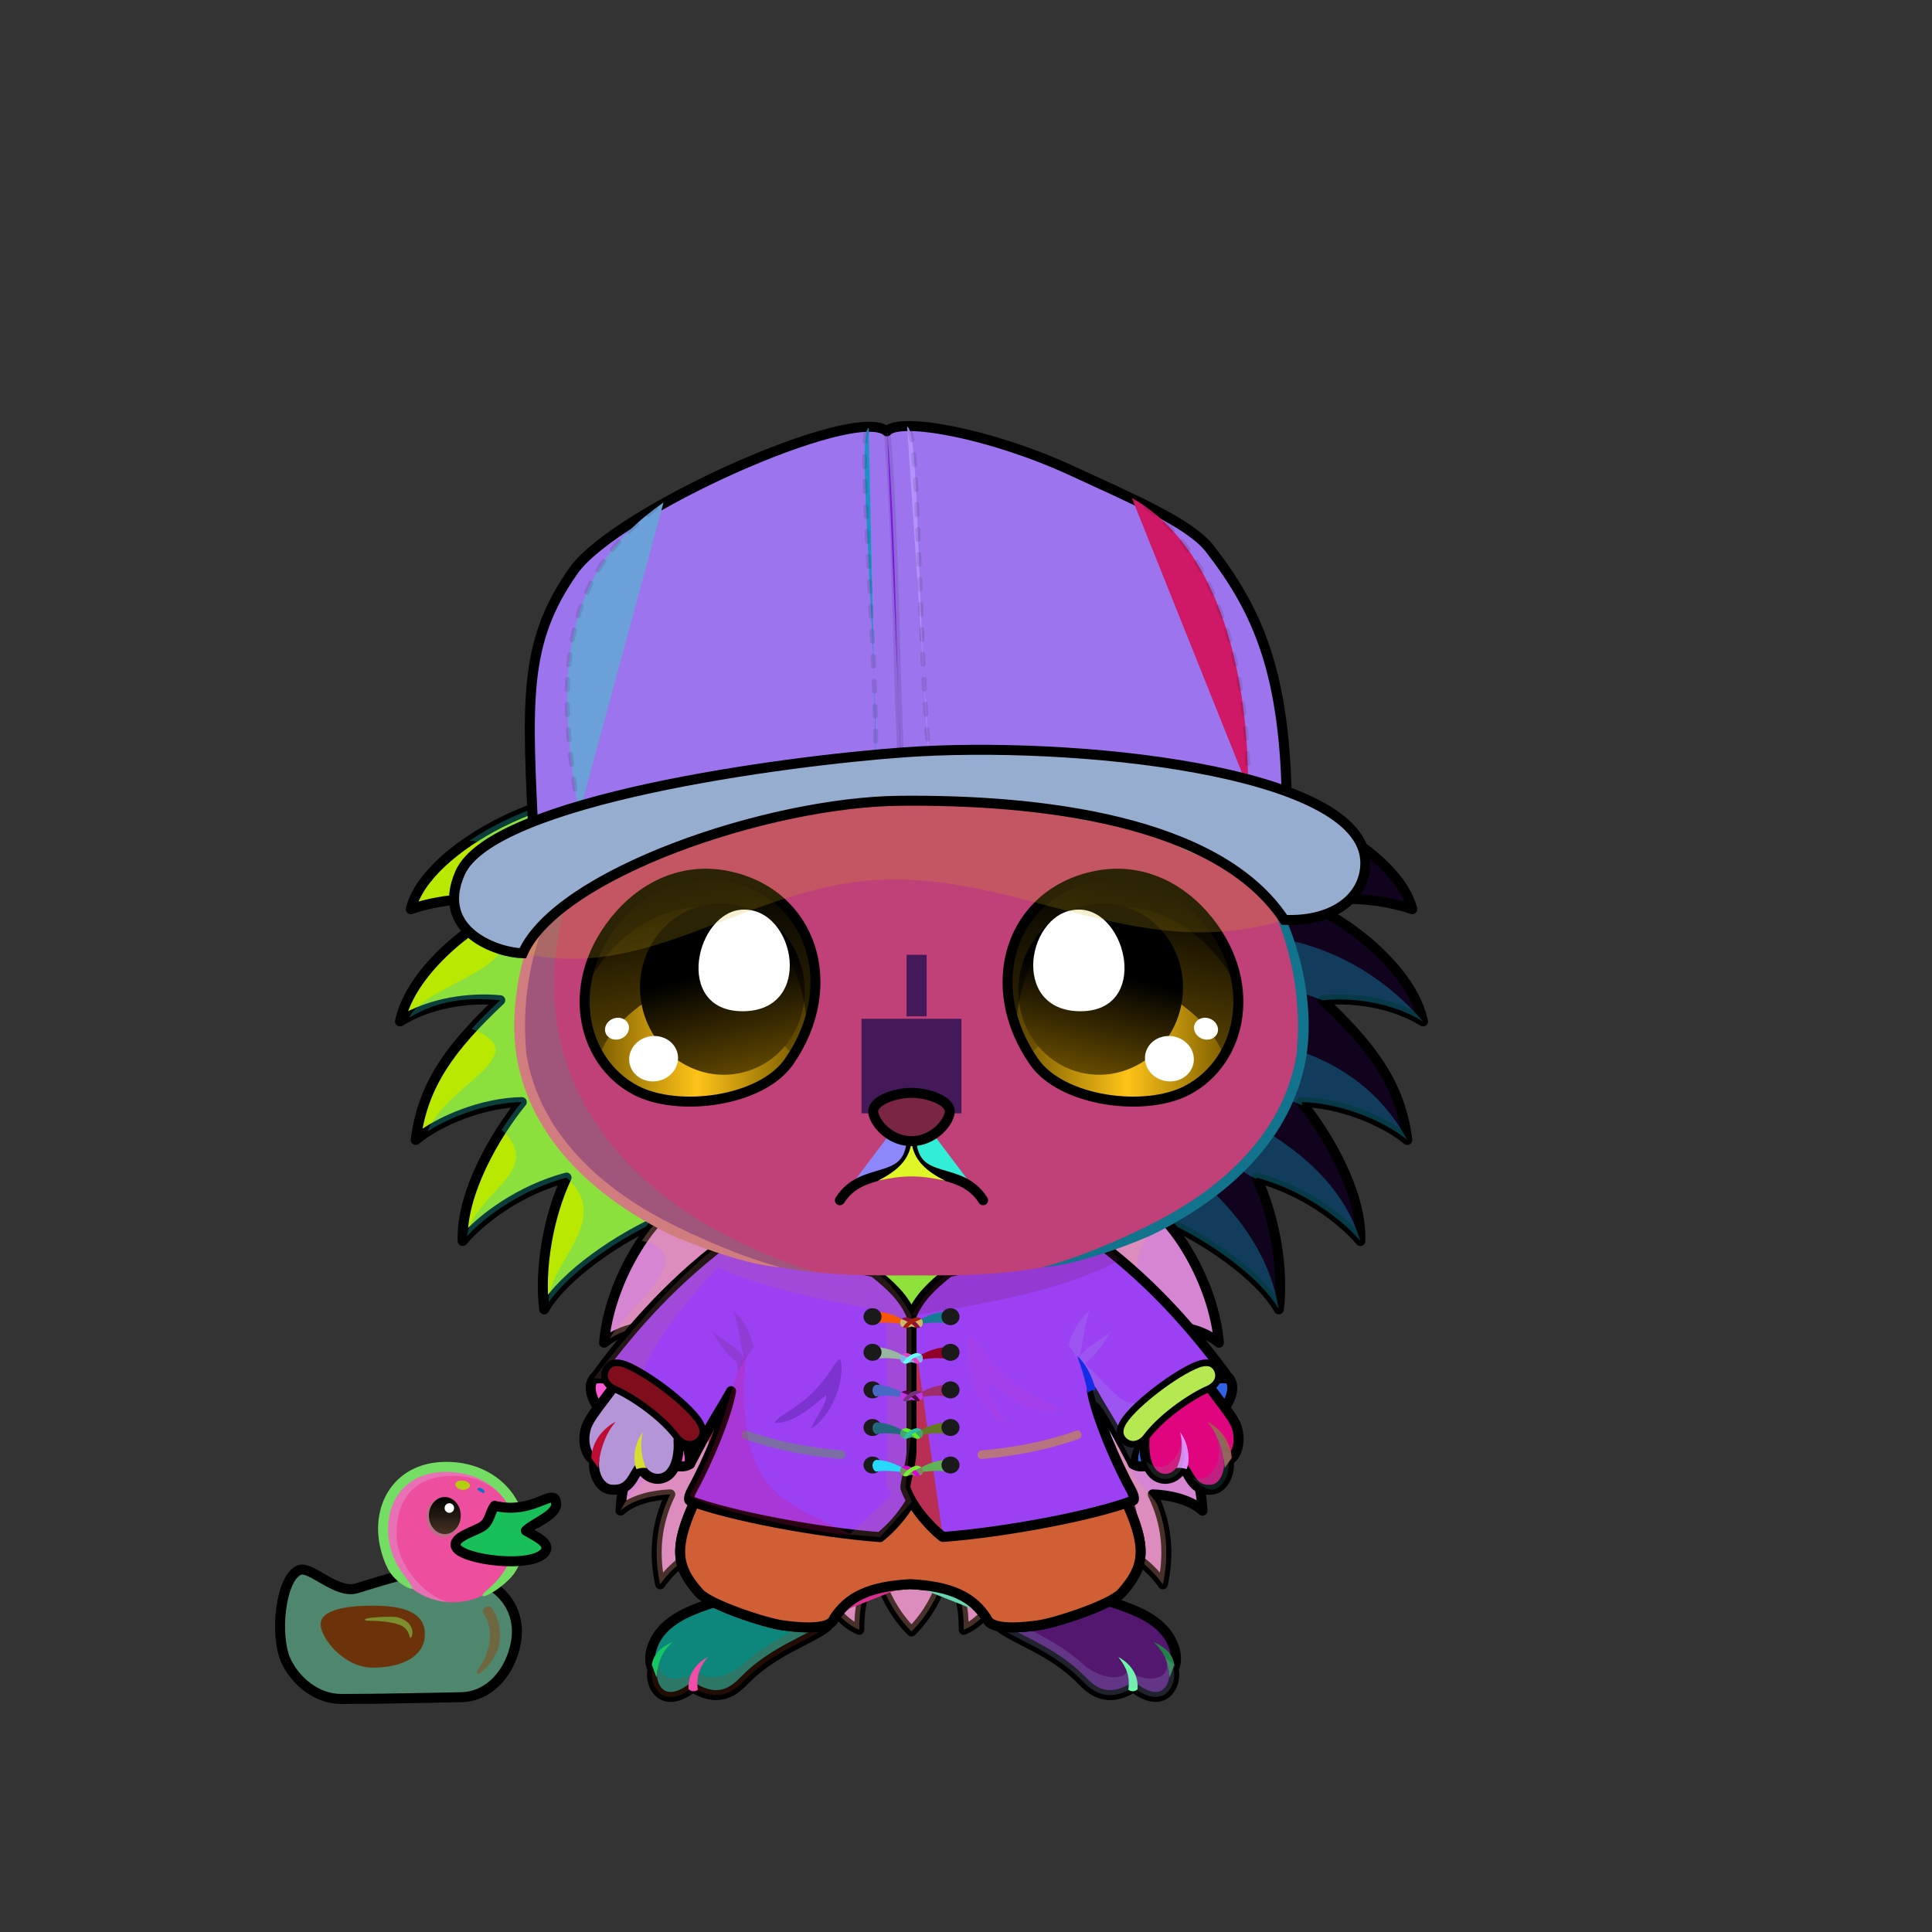 <svg xmlns="http://www.w3.org/2000/svg" xmlns:xlink="http://www.w3.org/1999/xlink" style="shape-rendering:geometricPrecision; text-rendering:geometricPrecision; image-rendering:optimizeQuality; fill-rule:evenodd; clip-rule:evenodd" version="1.1" viewBox="0 0 29000 29000" xml:space="preserve"><rect x="0" y="0" width="29000" height="29000" fill="#333333" stroke="none"/><defs><style type="text/css">.AccessoryDuckfil122 {fill:url(#AccessoryDuckid90)}
.AccessoryDuckfil48 {fill:white;fill-opacity:0.502}
.AccessoryDuckfil123 {fill:#CC1400;fill-opacity:0.302}
.AccessoryDuckfil124 {fill:url(#AccessoryDuckid94)}
.AccessoryDuckfil3 {fill:black;fill-rule:nonzero}
.AccessoryDuckfil125 {fill:url(#AccessoryDuckid39)}
.AccessoryDuckfil126 {fill:url(#AccessoryDuckid95)}
.AccessoryDuckfil127 {fill:url(#AccessoryDuckid92)}
.AccessoryDuckfil2 {fill:none}
.AccessoryDuckfil128 {fill:#912323;fill-opacity:0.502}
.AccessoryDuckfil14 {fill:white}
.AccessoryDuckfil129 {fill:white;fill-rule:nonzero;fill-opacity:0.502}
.AccessoryDuckfil130 {fill:white;fill-rule:nonzero}
.AccessoryDuckstr1 {stroke:black;stroke-width:150}
.AccessoryDuckstr18 {stroke:#99CC66;stroke-width:150;stroke-linecap:round;stroke-linejoin:round}
.AccessoryDuckstr0 {stroke:black;stroke-width:150;stroke-linecap:round;stroke-linejoin:round}
.HairBack-Hedgehog0fil2 {fill:black;fill-opacity:0.302}
.HairBack-Hedgehog0fil0 {fill:url(#HairBack-Hedgehog0id162)}
.HairBack-Hedgehog0str0 {stroke:black;stroke-width:150;stroke-linecap:round;stroke-linejoin:round}
.HairBack-Hedgehog0fil1 {fill:url(#HairBack-Hedgehog0id161)}
.Tail-Hedgehog0fil2 {fill:black;fill-opacity:0.302}
.Tail-Hedgehog0fil29 {fill:url(#Tail-Hedgehog0id156)}
.Tail-Hedgehog0str0 {stroke:black;stroke-width:150;stroke-linecap:round;stroke-linejoin:round}
.RightFoot-Hedgehog0fil43 {fill:black}
.RightFoot-Hedgehog0fil11 {fill:black;fill-opacity:0.2}
.RightFoot-Hedgehog0fil42 {fill:#faefc5}
.RightFoot-Hedgehog0str0 {stroke:black;stroke-width:150;stroke-linecap:round;stroke-linejoin:round}
.RightLeg-Hedgehog0fil48 {fill:url(#RightLeg-Hedgehog0id47)}
.RightLeg-Hedgehog0fil10 {fill:black;fill-rule:nonzero}
.RightLeg-Hedgehog0fil11 {fill:black;fill-opacity:0.2}
.LeftFoot-Hedgehog0fil11 {fill:black;fill-opacity:0.2}
.LeftFoot-Hedgehog0fil43 {fill:black}
.LeftFoot-Hedgehog0fil42 {fill:#faefc5}
.LeftFoot-Hedgehog0str0 {stroke:black;stroke-width:150;stroke-linecap:round;stroke-linejoin:round}
.LeftLeg-Hedgehog0fil53 {fill:url(#LeftLeg-Hedgehog0id5)}
.LeftLeg-Hedgehog0fil10 {fill:black;fill-rule:nonzero}
.LeftLeg-Hedgehog0fil11 {fill:black;fill-opacity:0.2}
.RightHand-Hedgehog0fil11 {fill:black;fill-opacity:0.2}
.RightHand-Hedgehog0fil56 {fill:url(#RightHand-Hedgehog0id68)}
.RightHand-Hedgehog0str0 {stroke:black;stroke-width:150;stroke-linecap:round;stroke-linejoin:round}
.RightPaw-Hedgehog0fil61 {fill:#e0d08f}
.RightPaw-Hedgehog0fil43 {fill:black}
.RightPaw-Hedgehog0fil11 {fill:black;fill-opacity:0.2}
.RightPaw-Hedgehog0fil4 {fill:none}
.RightPaw-Hedgehog0str0 {stroke:black;stroke-width:150;stroke-linecap:round;stroke-linejoin:round}
.LeftHand-Hedgehog0fil11 {fill:black;fill-opacity:0.2}
.LeftHand-Hedgehog0fil64 {fill:url(#LeftHand-Hedgehog0id78)}
.LeftHand-Hedgehog0str0 {stroke:black;stroke-width:150;stroke-linecap:round;stroke-linejoin:round}
.Body-Hedgehog1fil67 {fill:url(#Body-Hedgehog1id9)}
.Body-Hedgehog1fil11 {fill:black;fill-opacity:0.2}
.Body-Hedgehog1fil68 {fill:url(#Body-Hedgehog1id42)}
.Body-Hedgehog1fil10 {fill:black;fill-rule:nonzero}
.LeftPaw-Hedgehog0fil72 {fill:#e0d08f}
.LeftPaw-Hedgehog0fil11 {fill:black;fill-opacity:0.2}
.LeftPaw-Hedgehog0fil43 {fill:black}
.LeftPaw-Hedgehog0fil4 {fill:none}
.LeftPaw-Hedgehog0str0 {stroke:black;stroke-width:150;stroke-linecap:round;stroke-linejoin:round}
.Head-Hedgehog0fil111 {fill:url(#Head-Hedgehog0id4)}
.Head-Hedgehog0fil11 {fill:black;fill-opacity:0.2}
.Head-Hedgehog0fil10 {fill:black;fill-rule:nonzero}
.Mouth-Hedgehog5fil43 {fill:black}
.Mouth-Hedgehog5fil4 {fill:none}
.Mouth-Hedgehog5str0 {stroke:black;stroke-width:150;stroke-linecap:round;stroke-linejoin:round}
.Eyes-Hedgehog0fil124 {fill:#a29685}
.Eyes-Hedgehog0fil11 {fill:black;fill-opacity:0.2}
.Eyes-Hedgehog0fil125 {fill:url(#Eyes-Hedgehog0id155)}
.Eyes-Hedgehog0fil126 {fill:url(#Eyes-Hedgehog0id118)}
.Eyes-Hedgehog0fil121 {fill:white}
.Eyes-Hedgehog0fil127 {fill:url(#Eyes-Hedgehog0id136)}
.Eyes-Hedgehog0fil128 {fill:black;fill-opacity:0.502}
.Eyes-Hedgehog0fil129 {fill:url(#Eyes-Hedgehog0id153)}
.Eyes-Hedgehog0fil130 {fill:url(#Eyes-Hedgehog0id117)}
.Eyes-Hedgehog0fil131 {fill:url(#Eyes-Hedgehog0id135)}
.Eyes-Hedgehog0fil4 {fill:none}
.Eyes-Hedgehog0str1 {stroke:black;stroke-width:150}
.Moustache-Hedgehog0fil4 {fill:none}
.Nose-Hedgehog0fil186 {fill:url(#Nose-Hedgehog0id133)}
.Nose-Hedgehog0str0 {stroke:black;stroke-width:150;stroke-linecap:round;stroke-linejoin:round}
.BraceletSteel-Smallfil10 {fill:url(#BraceletSteel-Smallid311);fill-rule:nonzero}
.BraceletSteel-Smallstr1 {stroke:black;stroke-width:100}
.BraceletSteel-Smallfil11 {fill:url(#BraceletSteel-Smallid310);fill-rule:nonzero}
.HatG-Smallfil24 {fill:black;fill-opacity:0.2}
.HatG-Smallfil343 {fill:url(#HatG-Smallid33)}
.HatG-Smallfil344 {fill:url(#HatG-Smallid89)}
.HatG-Smallfil345 {fill:url(#HatG-Smallid80)}
.HatG-Smallfil346 {fill:url(#HatG-Smallid48)}
.HatG-Smallfil347 {fill:url(#HatG-Smallid10)}
.HatG-Smallfil348 {fill:url(#HatG-Smallid51)}
.HatG-Smallfil2 {fill:none}
.HatG-Smallstr2 {stroke:black;stroke-width:150;stroke-linecap:round;stroke-linejoin:round}
.HatG-Smallfil80 {fill:none}
.HatG-Smallstr25 {stroke:black;stroke-width:100;stroke-opacity:0.102}
.HatG-Smallstr26 {stroke:black;stroke-width:75;stroke-linecap:round;stroke-linejoin:round;stroke-dasharray:150 225;stroke-opacity:0.102}
.HatG-Smallstr19 {stroke:black;stroke-width:150}
.NecklaceChineseClothBack1-Smallfil4 {fill:url(#NecklaceChineseClothBack1-Smallid12)}
.NecklaceChineseClothBack1-Smallstr0 {stroke:black;stroke-width:150;stroke-linejoin:round;stroke-miterlimit:22.926}
.NecklaceChineseClothBack1-Smallfil5 {fill:url(#NecklaceChineseClothBack1-Smallid2)}
.NecklaceChineseCloth1-Smallfil7 {fill:#FF9999;fill-opacity:0.2}
.NecklaceChineseCloth1-Smallfil9 {fill:black;fill-opacity:0.2}
.NecklaceChineseCloth1-Smallfil22 {fill:url(#NecklaceChineseCloth1-Smallid7)}
.NecklaceChineseCloth1-Smallfil23 {fill:url(#NecklaceChineseCloth1-Smallid9)}
.NecklaceChineseCloth1-Smallfil12 {fill:black;fill-rule:nonzero}
.NecklaceChineseCloth1-Smallfil13 {fill:black;fill-opacity:0.4}
.NecklaceChineseCloth1-Smallfil14 {fill:black;fill-rule:nonzero;fill-opacity:0.502}
.NecklaceChineseCloth1-Smallfil16 {fill:#1A1A1A}
.NecklaceChineseCloth1-Smallfil17 {fill:#7F6F6F;fill-rule:nonzero}
.NecklaceChineseCloth1-Smallfil21 {fill:url(#NecklaceChineseCloth1-Smallid0)}
.NecklaceChineseCloth1-Smallstr0 {stroke:black;stroke-width:150;stroke-linejoin:round;stroke-miterlimit:22.926}
.NecklaceChineseCloth1-Smallfil8 {fill:none}
.NecklaceChineseCloth1-Smallstr1 {stroke:#3A2323;stroke-width:100;stroke-miterlimit:22.926}
.NecklaceChineseCloth1-Smallstr2 {stroke:#441515;stroke-width:100;stroke-linejoin:round;stroke-miterlimit:22.926}
.NecklaceChineseCloth1-Smallstr3 {stroke:#441515;stroke-width:100;stroke-miterlimit:22.926}
.NecklaceChineseCloth1-Smallfil15 {fill:none;fill-rule:nonzero}
</style><radialGradient cx="5981.45" cy="24530.5" fx="5981.45" fy="24530.5" gradientTransform="matrix(1.083 -0.053 0.097 0.592 -2877 10334)" gradientUnits="userSpaceOnUse" id="AccessoryDuckid90" r="1635.36">
   <stop offset="0" style="stop-opacity:1; stop-color:#FFF256"/>
   <stop offset="0.631" style="stop-opacity:1; stop-color:#FEE75C"/>
   <stop offset="1" style="stop-opacity:1; stop-color:#FFD83B"/>
  </radialGradient><radialGradient cx="6799.04" cy="23034.7" fx="6799.04" fy="23034.7" gradientTransform="matrix(1.083 -0.097 0.097 1.083 -2800 -1242)" gradientUnits="userSpaceOnUse" id="AccessoryDuckid94" r="935.18" xlink:href="#AccessoryDuckid90">
  </radialGradient><linearGradient gradientUnits="userSpaceOnUse" id="AccessoryDuckid39" x1="6677.2" x2="6677.2" y1="22471.8" y2="23026.9">
   <stop offset="0" style="stop-opacity:1; stop-color:black"/>
   <stop offset="1" style="stop-opacity:1; stop-color:#453223"/>
  </linearGradient><radialGradient cx="7621.66" cy="22955.4" fx="7621.66" fy="22955.4" gradientTransform="matrix(1 -0 -0 0.646 0 8130)" gradientUnits="userSpaceOnUse" id="AccessoryDuckid95" r="730.87">
   <stop offset="0" style="stop-opacity:1; stop-color:#FFB73B"/>
   <stop offset="1" style="stop-opacity:1; stop-color:#E05A00"/>
  </radialGradient><radialGradient cx="5594.96" cy="24567.2" fx="5594.96" fy="24567.2" gradientTransform="matrix(1.083 -0.058 0.097 0.644 -2849 9066)" gradientUnits="userSpaceOnUse" id="AccessoryDuckid92" r="719.36" xlink:href="#AccessoryDuckid90">
  </radialGradient><linearGradient gradientUnits="userSpaceOnUse" id="HairBack-Hedgehog0id162" x1="8824.32" x2="8824.32" xlink:href="#HairBack-Hedgehog0id6" y1="20216.8" y2="11906.6">
  </linearGradient><linearGradient gradientUnits="userSpaceOnUse" id="HairBack-Hedgehog0id161" x1="18539.6" x2="18539.6" xlink:href="#HairBack-Hedgehog0id6" y1="20216.8" y2="11906.6">
  </linearGradient><linearGradient gradientUnits="userSpaceOnUse" id="Tail-Hedgehog0id156" x1="13681.9" x2="13681.9" xlink:href="#Tail-Hedgehog0id6" y1="18011.3" y2="24488.9">
  </linearGradient><linearGradient gradientUnits="objectBoundingBox" id="RightLeg-Hedgehog0id47" x1="50%" x2="50%" xlink:href="#RightLeg-Hedgehog0id5" y1="100%" y2="0%">
  </linearGradient><linearGradient gradientUnits="objectBoundingBox" id="LeftLeg-Hedgehog0id5" x1="50%" x2="50%" y1="100%" y2="0%">
   <stop offset="0" style="stop-opacity:1; stop-color:#faefc5"/>
   <stop offset="0.212" style="stop-opacity:1; stop-color:#faefc5"/>
   <stop offset="1" style="stop-opacity:1; stop-color:#e0d08f"/>
  </linearGradient><linearGradient gradientUnits="objectBoundingBox" id="RightHand-Hedgehog0id68" x1="30.208%" x2="69.792%" y1="5.019%" y2="94.98%">
   <stop offset="0" style="stop-opacity:1; stop-color:#baab6e"/>
   <stop offset="0.141" style="stop-opacity:1; stop-color:#baab6e"/>
   <stop offset="0.71" style="stop-opacity:1; stop-color:#e0d08f"/>
   <stop offset="1" style="stop-opacity:1; stop-color:#e0d08f"/>
  </linearGradient><linearGradient gradientUnits="objectBoundingBox" id="LeftHand-Hedgehog0id78" x1="69.792%" x2="30.208%" xlink:href="#LeftHand-Hedgehog0id68" y1="5.019%" y2="94.98%">
  </linearGradient><linearGradient gradientUnits="objectBoundingBox" id="Body-Hedgehog1id9" x1="50%" x2="50%" y1="0%" y2="100%">
   <stop offset="0" style="stop-opacity:1; stop-color:#baab6e"/>
   <stop offset="0.102" style="stop-opacity:1; stop-color:#baab6e"/>
   <stop offset="0.349" style="stop-opacity:1; stop-color:#e0d08f"/>
   <stop offset="1" style="stop-opacity:1; stop-color:#faefc5"/>
  </linearGradient><linearGradient gradientUnits="userSpaceOnUse" id="Body-Hedgehog1id42" x1="13681.9" x2="13681.9" y1="23357" y2="18656">
   <stop offset="0" style="stop-opacity:1; stop-color:#faefc5"/>
   <stop offset="0.631" style="stop-opacity:1; stop-color:#faefc5"/>
   <stop offset="1" style="stop-opacity:1; stop-color:#e0d08f"/>
  </linearGradient><linearGradient gradientUnits="objectBoundingBox" id="Head-Hedgehog0id4" x1="50%" x2="50%" y1="100%" y2="0%">
   <stop offset="0" style="stop-opacity:1; stop-color:#baab6e"/>
   <stop offset="0.251" style="stop-opacity:1; stop-color:#e0d08f"/>
   <stop offset="0.761" style="stop-opacity:1; stop-color:#faefc5"/>
   <stop offset="1" style="stop-opacity:1; stop-color:#faefc5"/>
  </linearGradient><linearGradient gradientUnits="objectBoundingBox" id="Eyes-Hedgehog0id155" x1="60.614%" x2="39.386%" xlink:href="#Eyes-Hedgehog0id0" y1="97.906%" y2="2.093%">
  </linearGradient><linearGradient gradientUnits="objectBoundingBox" id="Eyes-Hedgehog0id118" x1="0%" x2="100%" xlink:href="#Eyes-Hedgehog0id43" y1="50%" y2="50%">
  </linearGradient><linearGradient gradientUnits="objectBoundingBox" id="Eyes-Hedgehog0id136" x1="38.012%" x2="61.988%" xlink:href="#Eyes-Hedgehog0id75" y1="1.178%" y2="98.822%">
  </linearGradient><linearGradient gradientUnits="userSpaceOnUse" id="Eyes-Hedgehog0id153" x1="16488.2" x2="17223.7" xlink:href="#Eyes-Hedgehog0id0" y1="16464" y2="13186.4">
  </linearGradient><linearGradient gradientUnits="userSpaceOnUse" id="Eyes-Hedgehog0id117" x1="15449.3" x2="18370.2" xlink:href="#Eyes-Hedgehog0id43" y1="15687.7" y2="15687.7">
  </linearGradient><linearGradient gradientUnits="userSpaceOnUse" id="Eyes-Hedgehog0id135" x1="16817.7" x2="16224.7" xlink:href="#Eyes-Hedgehog0id75" y1="13591.9" y2="16102.4">
  </linearGradient><linearGradient gradientUnits="userSpaceOnUse" id="Nose-Hedgehog0id133" x1="13681.9" x2="13681.9" y1="16404" y2="17128.6">
   <stop offset="0" style="stop-opacity:1; stop-color:#FFCCCC"/>
   <stop offset="1" style="stop-opacity:1; stop-color:#B37173"/>
  </linearGradient><linearGradient gradientUnits="userSpaceOnUse" id="BraceletSteel-Smallid311" x1="9277.62" x2="10345.2" xlink:href="#BraceletSteel-Smallid310" y1="20629.7" y2="21505.2">
  </linearGradient><linearGradient gradientUnits="userSpaceOnUse" id="HatG-Smallid33" x1="9005.99" x2="12881.3" y1="11952" y2="7107.84">
   <stop offset="0" style="stop-opacity:1; stop-color:#CCCCD0"/>
   <stop offset="1" style="stop-opacity:1; stop-color:#F2F2F6"/>
  </linearGradient><linearGradient gradientUnits="userSpaceOnUse" id="HatG-Smallid89" x1="8007.61" x2="9439.77" xlink:href="#HatG-Smallid48" y1="12023.2" y2="8464.53">
  </linearGradient><linearGradient gradientUnits="userSpaceOnUse" id="HatG-Smallid80" x1="14423.6" x2="18229.3" y1="11459.2" y2="7093.89">
   <stop offset="0" style="stop-opacity:1; stop-color:#DBDBE0"/>
   <stop offset="0.749" style="stop-opacity:1; stop-color:white"/>
   <stop offset="1" style="stop-opacity:1; stop-color:white"/>
  </linearGradient><linearGradient gradientUnits="userSpaceOnUse" id="HatG-Smallid10" x1="13655" x2="13655" y1="11254.4" y2="14308.5">
   <stop offset="0" style="stop-opacity:1; stop-color:#15153B"/>
   <stop offset="1" style="stop-opacity:1; stop-color:#080814"/>
  </linearGradient><linearGradient gradientUnits="userSpaceOnUse" id="HatG-Smallid51" x1="19844.7" x2="7465.43" y1="11637.4" y2="13230.8">
   <stop offset="0" style="stop-opacity:1; stop-color:#6666CC"/>
   <stop offset="1" style="stop-opacity:1; stop-color:#3D3B78"/>
  </linearGradient><linearGradient gradientUnits="userSpaceOnUse" id="NecklaceChineseClothBack1-Smallid12" x1="9567.21" x2="9874.12" xlink:href="#NecklaceChineseClothBack1-Smallid2" y1="20735.87" y2="21811.64">
  </linearGradient><linearGradient gradientUnits="userSpaceOnUse" id="NecklaceChineseCloth1-Smallid7" x1="9604" x2="13067" xlink:href="#NecklaceChineseCloth1-Smallid1" y1="19320" y2="22409">
  </linearGradient><linearGradient gradientUnits="userSpaceOnUse" id="NecklaceChineseCloth1-Smallid9" x1="14546.7" x2="17495.9" xlink:href="#NecklaceChineseCloth1-Smallid3" y1="22620" y2="19109">
  </linearGradient><linearGradient gradientUnits="userSpaceOnUse" id="NecklaceChineseCloth1-Smallid0" x1="10330.25" x2="16999.77" y1="23218.17" y2="23218.17">
   <stop offset="0" style="stop-opacity:1; stop-color:#7A4242"/>
   <stop offset="0.22" style="stop-opacity:1; stop-color:#7A4242"/>
   <stop offset="0.439" style="stop-opacity:1; stop-color:#704B4B"/>
   <stop offset="0.6" style="stop-opacity:1; stop-color:#3B2C2C"/>
   <stop offset="1" style="stop-opacity:1; stop-color:#7A4242"/>
  </linearGradient><linearGradient gradientUnits="userSpaceOnUse" id="HairBack-Hedgehog0id6" x1="13681.9" x2="13681.9" y1="6728.09" y2="11806.7">
   <stop offset="0" style="stop-opacity:1; stop-color:#403b30"/>
   <stop offset="1" style="stop-opacity:1; stop-color:#59554c"/>
  </linearGradient><linearGradient gradientUnits="userSpaceOnUse" id="Tail-Hedgehog0id6" x1="13681.9" x2="13681.9" y1="6728.09" y2="11806.7">
   <stop offset="0" style="stop-opacity:1; stop-color:#403b30"/>
   <stop offset="1" style="stop-opacity:1; stop-color:#59554c"/>
  </linearGradient><linearGradient gradientUnits="objectBoundingBox" id="RightLeg-Hedgehog0id5" x1="50%" x2="50%" y1="100%" y2="0%">
   <stop offset="0" style="stop-opacity:1; stop-color:#faefc5"/>
   <stop offset="0.212" style="stop-opacity:1; stop-color:#faefc5"/>
   <stop offset="1" style="stop-opacity:1; stop-color:#e0d08f"/>
  </linearGradient><linearGradient gradientUnits="objectBoundingBox" id="LeftHand-Hedgehog0id68" x1="30.208%" x2="69.792%" y1="5.019%" y2="94.98%">
   <stop offset="0" style="stop-opacity:1; stop-color:#baab6e"/>
   <stop offset="0.141" style="stop-opacity:1; stop-color:#baab6e"/>
   <stop offset="0.71" style="stop-opacity:1; stop-color:#e0d08f"/>
   <stop offset="1" style="stop-opacity:1; stop-color:#e0d08f"/>
  </linearGradient><linearGradient gradientUnits="userSpaceOnUse" id="Eyes-Hedgehog0id0" x1="10654.3" x2="10654.3" y1="16581.4" y2="13705.6">
   <stop offset="0" style="stop-opacity:1; stop-color:#806000"/>
   <stop offset="1" style="stop-opacity:1; stop-color:black"/>
  </linearGradient><linearGradient gradientUnits="userSpaceOnUse" id="Eyes-Hedgehog0id43" x1="9336.13" x2="12327.3" y1="15064.6" y2="15064.6">
   <stop offset="0" style="stop-opacity:1; stop-color:#806000"/>
   <stop offset="0.502" style="stop-opacity:1; stop-color:#ffc419"/>
   <stop offset="1" style="stop-opacity:1; stop-color:#806000"/>
  </linearGradient><linearGradient gradientUnits="userSpaceOnUse" id="Eyes-Hedgehog0id75" x1="16987" x2="16987" y1="13705.8" y2="15976.6">
   <stop offset="0" style="stop-opacity:1; stop-color:black"/>
   <stop offset="0.4" style="stop-opacity:1; stop-color:black"/>
   <stop offset="1" style="stop-opacity:1; stop-color:#664c00"/>
  </linearGradient><linearGradient gradientUnits="userSpaceOnUse" id="BraceletSteel-Smallid310" x1="18086.3" x2="17018.7" y1="20629.7" y2="21505.2">
   <stop offset="0" style="stop-opacity:1; stop-color:#424352"/>
   <stop offset="0.11" style="stop-opacity:1; stop-color:#848690"/>
   <stop offset="0.251" style="stop-opacity:1; stop-color:#FFFFFC"/>
   <stop offset="0.471" style="stop-opacity:1; stop-color:#8D8F99"/>
   <stop offset="0.78" style="stop-opacity:1; stop-color:#16171A"/>
   <stop offset="1" style="stop-opacity:1; stop-color:#42444D"/>
  </linearGradient><linearGradient gradientUnits="userSpaceOnUse" id="HatG-Smallid48" x1="17783.7" x2="19109.1" y1="11637.3" y2="8343.96">
   <stop offset="0" style="stop-opacity:1; stop-color:#15153B"/>
   <stop offset="1" style="stop-opacity:1; stop-color:#4A47A1"/>
  </linearGradient><linearGradient gradientUnits="userSpaceOnUse" id="NecklaceChineseClothBack1-Smallid2" x1="17489.03" x2="17795.93" y1="20735.87" y2="21811.64">
   <stop offset="0" style="stop-opacity:1; stop-color:#2F292B"/>
   <stop offset="1" style="stop-opacity:1; stop-color:black"/>
  </linearGradient><linearGradient gradientUnits="userSpaceOnUse" id="NecklaceChineseCloth1-Smallid1" x1="9193" x2="13005" y1="18230" y2="21839">
   <stop offset="0" style="stop-opacity:1; stop-color:#7D3030"/>
   <stop offset="1" style="stop-opacity:1; stop-color:#6E1E1E"/>
  </linearGradient><linearGradient gradientUnits="userSpaceOnUse" id="NecklaceChineseCloth1-Smallid3" x1="14634.08" x2="17880" y1="22085" y2="17983">
   <stop offset="0" style="stop-opacity:1; stop-color:#6E1E1E"/>
   <stop offset="1" style="stop-opacity:1; stop-color:#8C4747"/>
  </linearGradient></defs><g id="HairBack-Hedgehog0">
  <animateTransform additive="sum" attributeName="transform" dur="10" repeatCount="indefinite" type="translate" values="0;0 200;0;0 200;0;0 200;0;0 200;0"/>
  <g id="_1891249983072">
   <path class="HairBack-Hedgehog0fil0 HairBack-Hedgehog0str0" d="M9544 11951c-1108,-270 -3152,751 -3378,1696 513,-174 1138,-200 1592,-81 -597,230 -1586,973 -1754,1766 460,-285 1053,-363 1505,-318 -745,702 -1165,1266 -1269,2097 349,-288 1008,-560 1592,-568 -408,499 -913,1377 -887,2085 291,-346 873,-769 1559,-952 -274,581 -410,1366 -336,1978 291,-511 1133,-1083 1790,-1363 -82,563 -134,1400 26,1926 553,-772 1107,-1543 1660,-2314 -2186,-867 -3008,-2237 -2100,-5952z" style="fill:#bae901"/>
   <path class="HairBack-Hedgehog0fil1 HairBack-Hedgehog0str0" d="M17820 11951c1108,-270 3152,751 3378,1696 -513,-174 -1138,-200 -1592,-81 597,230 1586,973 1754,1766 -460,-285 -1053,-363 -1505,-318 745,702 1165,1266 1269,2097 -349,-288 -1008,-560 -1592,-568 408,499 913,1377 887,2085 -292,-346 -873,-769 -1559,-952 274,581 410,1366 336,1978 -291,-511 -1133,-1083 -1790,-1363 82,563 134,1400 -26,1926 -553,-772 -1107,-1543 -1661,-2314 2186,-867 3009,-2237 2101,-5952z" style="fill:#11031d"/>
  </g>
  <path class="HairBack-Hedgehog0fil2" d="M21360 15332c-460,-285 -1053,-363 -1505,-318 -196,-68 -391,-137 -586,-205 -22,291 -44,582 -66,874 859,224 1515,681 1921,1428 -349,-288 -1008,-560 -1592,-568 93,114 -191,-50 -257,-78 -154,135 -309,270 -463,405 866,482 1402,1067 1607,1758 -292,-346 -873,-769 -1559,-952 40,84 -364,-202 -413,-232 -218,26 -435,52 -653,78 662,526 1259,1235 1399,2127 -265,-459 -969,-965 -1584,-1265 -273,-248 -546,-496 -819,-745 78,-150 156,-300 234,-450 651,-512 1038,-1193 1136,-2185 226,-434 517,-517 743,-952 904,61 1809,523 2457,1280z" style="fill:#17c0ec"/>
  <path class="HairBack-Hedgehog0fil2" d="M9544 11951c-15,-4 -30,-7 -45,-10 -335,15 -669,31 -1003,47 -500,116 -1024,347 -1450,633 590,17 171,608 -243,889 339,-35 679,-17 955,56 -189,73 -417,197 -646,357 1193,476 -780,854 -967,1351 456,-276 917,-304 1364,-260 -157,148 -300,290 -428,429 994,397 -382,823 -664,1540 368,-235 918,-434 1415,-440 -98,120 -202,262 -302,417 662,624 -398,914 -523,1598 308,-332 857,-711 1497,-882 713,638 -283,1276 -268,1871 340,-482 1111,-996 1722,-1256 -82,563 -134,1400 26,1926 553,-772 1107,-1543 1660,-2314 -2186,-867 -3008,-2237 -2100,-5952z" style="fill:#22ccc6"/>
 </g><g id="Tail-Hedgehog0">
 <animateTransform additive="sum" attributeName="transform" dur="10" repeatCount="indefinite" type="translate" values="0;0 200;0;0 200;0;0 200;0;0 200;0"/>
  <g id="_1891249960224">
   <path class="Tail-Hedgehog0fil29 Tail-Hedgehog0str0" d="M10243 18011c-510,276 -1099,1258 -1176,2143 337,-271 804,-279 1126,-224 -586,264 -943,844 -960,1362 288,-215 636,-398 1044,-381 -498,400 -927,989 -963,1764 190,-172 506,-235 747,-244 -218,450 -249,900 -152,1350 188,-263 466,-491 841,-600 384,-112 1462,128 1523,454 62,326 324,707 625,829 1,-287 30,-617 271,-889 96,379 296,699 513,914 217,-215 416,-535 513,-914 241,272 270,602 271,889 301,-122 563,-503 625,-829 61,-326 1138,-566 1523,-454 375,109 652,337 841,600 97,-450 66,-900 -152,-1350 241,9 557,72 747,244 -36,-775 -465,-1364 -963,-1764 408,-17 756,166 1043,381 -16,-518 -373,-1098 -959,-1362 322,-55 789,-47 1125,224 -76,-885 -665,-1867 -1175,-2143 -670,147 -2745,630 -3415,776l-24 -5 -24 5c-670,-146 -2745,-629 -3415,-776z" style="fill:#d685d2"/>
   <path class="Tail-Hedgehog0fil2" d="M10194 18040c-189,117 -385,325 -560,585 941,205 -259,1028 -480,1467 327,-210 744,-213 1039,-162 438,198 -561,567 -594,1134 204,-100 430,-163 678,-153 552,663 -651,1099 -963,1764 190,-172 506,-235 747,-244 -218,450 -249,900 -152,1350 188,-263 466,-491 841,-600 384,-112 1462,128 1523,454 62,326 324,707 625,829 1,-287 30,-617 271,-889 96,379 296,699 513,914 217,-215 416,-535 513,-914 241,272 270,602 271,889 301,-122 563,-503 625,-829 61,-326 1138,-566 1523,-454 375,109 652,337 841,600 86,-400 71,-800 -86,-1200 -136,-245 -526,-445 -473,-927 72,-653 339,-1711 295,-2114 -244,-477 -122,-923 282,-1242 -117,-125 -236,-224 -352,-287 -670,147 -2745,630 -3415,776 -8,-2 -16,-3 -24,-5 -8,2 -16,3 -24,5 -648,-142 -2611,-598 -3345,-760 -40,4 -79,9 -119,13z" style="fill:#eba18b"/>
  </g>
 </g><g id="RightFoot-Hedgehog0">
  <path class="RightFoot-Hedgehog0fil42 RightFoot-Hedgehog0str0" d="M17616 25049c58,229 -133,641 -602,281 -416,252 -643,30 -786,-117 -427,-437 -1001,-608 -1224,-792 -174,-144 96,-471 85,-641 326,80 773,48 1052,-20 166,306 1110,284 1425,840 100,176 108,360 50,449z" style="fill:#53176f"/>
  <path class="RightFoot-Hedgehog0fil43" d="M17075 25357c18,-210 -100,-383 -289,-485 131,162 175,299 151,492 36,28 93,34 138,-7z" style="fill:#68fca6"/>
  <path class="RightFoot-Hedgehog0fil43" d="M17627 24985c-28,-165 -141,-261 -310,-338 177,173 216,307 240,534 21,-62 50,-133 70,-196z" style="fill:#228146"/>
  <path class="RightFoot-Hedgehog0fil11" d="M17616 25049c58,229 -133,641 -602,281 -416,252 -643,30 -786,-117 -427,-437 -1001,-608 -1224,-792 -111,-92 -42,-257 20,-409 59,405 671,455 1222,959 269,246 667,277 693,61 92,226 704,254 554,-143 42,29 93,66 147,105 -6,21 -14,40 -24,55z" style="fill:#a3b1e5"/>
 </g><g id="LeftFoot-Hedgehog0">
  <path class="LeftFoot-Hedgehog0fil42 LeftFoot-Hedgehog0str0" d="M9796 25049c-58,229 132,641 602,281 416,252 642,30 786,-117 427,-437 1000,-608 1223,-792 175,-144 -96,-471 -84,-641 -326,80 -774,48 -1053,-20 -166,306 -1110,284 -1425,840 -100,176 -108,360 -49,449z" style="fill:#0d867c"/>
  <path class="LeftFoot-Hedgehog0fil11" d="M9796 25049c-58,229 132,641 602,281 416,252 642,30 786,-117 427,-437 1000,-608 1223,-792 111,-92 42,-257 -20,-409 -59,405 -671,455 -1222,959 -268,246 -666,277 -692,61 -93,226 -705,254 -554,-143 -43,29 -94,66 -148,105 6,21 14,40 25,55z" style="fill:#ae3f0f"/>
  <path class="LeftFoot-Hedgehog0fil43" d="M10337 25357c-19,-210 99,-383 288,-485 -131,162 -175,299 -151,492 -35,28 -93,34 -137,-7z" style="fill:#f14caa"/>
  <path class="LeftFoot-Hedgehog0fil43" d="M9784 24985c29,-165 142,-261 311,-338 -178,173 -217,307 -241,534 -20,-62 -49,-133 -70,-196z" style="fill:#15c663"/>
 </g><g id="RightLeg-Hedgehog0">
  <path class="RightLeg-Hedgehog0fil48" d="M13668 23779c967,1 1275,748 2492,357 1135,-365 1011,-1425 437,-2346l-1468 -574c-289,401 -798,1265 -1461,1300l0 1263z" style="fill:#a9720d"/>
  <path class="RightLeg-Hedgehog0fil10" d="M13678 23853c373,1 647,119 917,236 100,43 536,225 802,158 -304,-37 -584,-227 -743,-296 -283,-122 -571,-246 -976,-247l0 149zm2756 -2176c149,216 274,444 364,670 100,250 156,499 152,728 -14,725 -589,997 -739,1045 276,14 875,-379 888,-1043 5,-249 -55,-517 -162,-785 -99,-250 -240,-501 -408,-739l-95 124z" style="fill:#4d3438"/>
  <path class="RightLeg-Hedgehog0fil11" d="M16859 23678c291,-452 265,-1206 -216,-1646 -364,384 -390,545 -378,566 409,-250 803,197 594,1080z" style="fill:#688cbb"/>
 </g><g id="LeftLeg-Hedgehog0">
  <path class="LeftLeg-Hedgehog0fil53" d="M13678 23779c-968,1 -1266,748 -2483,357 -1135,-365 -1010,-1425 -437,-2346l1468 -574c289,401 788,1265 1452,1300l0 1263z" style="fill:#f28bf2"/>
  <path class="LeftLeg-Hedgehog0fil10" d="M13678 23853c-374,1 -648,119 -918,236 -100,43 -536,225 -802,158 304,-37 584,-227 743,-296 283,-122 571,-246 977,-247l0 149zm-2756 -2176c-150,216 -275,444 -365,670 -100,250 -156,499 -151,728 13,725 588,997 738,1045 -276,14 -875,-379 -888,-1043 -5,-249 55,-517 162,-785 99,-250 240,-501 408,-739l96 124z" style="fill:#dacb22"/>
  <path class="LeftLeg-Hedgehog0fil11" d="M10497 23678c-292,-452 -266,-1206 215,-1646 364,384 390,545 378,566 -409,-250 -803,197 -593,1080z" style="fill:#89d597"/>
 </g><g id="NecklaceChineseClothBack1-Small">
 <animateTransform additive="sum" attributeName="transform" dur="10" repeatCount="indefinite" type="translate" values="0;0 200;0;0 200;0;0 200;0;0 200;0"/>
  <g id="_1974552017632">
   <path class="NecklaceChineseClothBack1-Smallfil4 NecklaceChineseClothBack1-Smallstr0" d="M10357.47 21974.52c18.6,-527.16 -604.36,-1330.56 -1442.24,-1288.04 -327.15,412.84 1095.8,1545.4 1442.24,1288.04z" style="fill:#fb5ad6"/>
   <path class="NecklaceChineseClothBack1-Smallfil5 NecklaceChineseClothBack1-Smallstr0" d="M17006.39 21974.52c-18.6,-527.16 604.36,-1330.56 1442.24,-1288.04 327.15,412.84 -1095.8,1545.4 -1442.24,1288.04z" style="fill:#3261e5"/>
  </g>
 </g><g id="RightHand-Hedgehog0">
 <animateTransform additive="sum" attributeName="transform" dur="10" repeatCount="indefinite" type="translate" values="0;0 200;0;0 200;0;0 200;0;0 200;0"/>
  <path class="RightHand-Hedgehog0fil56 RightHand-Hedgehog0str0" d="M16378 18692c699,369 1263,1150 1599,1845 252,523 -745,991 -1014,732 -193,-186 -386,-294 -613,-339 -83,-786 -377,-1485 -807,-1998 351,-62 639,-144 835,-240z" style="fill:#662fbf"/>
  <path class="RightHand-Hedgehog0fil11" d="M16936 21243c-185,-170 -370,-270 -586,-313 -47,-446 -162,-864 -332,-1237 615,434 879,1022 918,1550z" style="fill:#bb3097"/>
 </g><g id="LeftHand-Hedgehog0">
 <animateTransform additive="sum" attributeName="transform" dur="10" repeatCount="indefinite" type="translate" values="0;0 200;0;0 200;0;0 200;0;0 200;0"/>
  <path class="LeftHand-Hedgehog0fil64 LeftHand-Hedgehog0str0" d="M10986 18692c-699,369 -1263,1150 -1599,1845 -252,523 745,991 1013,732 194,-186 387,-294 614,-339 83,-786 377,-1485 807,-1998 -351,-62 -639,-144 -835,-240z" style="fill:#ea270d"/>
  <path class="LeftHand-Hedgehog0fil11" d="M10428 21243c184,-170 370,-270 586,-313 47,-446 162,-864 332,-1237 -615,434 -879,1022 -918,1550z" style="fill:#b294b9"/>
 </g><g id="Body-Hedgehog1">
 <animateTransform additive="sum" attributeName="transform" dur="10" repeatCount="indefinite" type="translate" values="0;0 200;0;0 200;0;0 200;0;0 200;0"/>
  <path class="Body-Hedgehog1fil67" d="M13682 23636c-1477,0 -2736,-317 -2979,-1737 -144,-843 286,-2153 892,-3046 556,109 1286,175 2087,175 801,0 1531,-66 2087,-175 606,893 1036,2203 892,3046 -243,1420 -1502,1737 -2979,1737z" style="fill:#2823a0"/>
  <path class="Body-Hedgehog1fil11" d="M11882 23368c-610,-246 -1046,-692 -1179,-1469 -57,-332 -24,-737 73,-1161 44,1407 281,2075 1106,2630z" style="fill:#8ce56c"/>
  <path class="Body-Hedgehog1fil68" d="M11767 19068c-656,1274 -828,2933 -70,3668 649,630 1135,610 1985,621 850,-11 1336,9 1985,-621 758,-735 586,-2394 -71,-3668 -317,-615 -953,-359 -1914,-359 -961,0 -1597,-256 -1915,359z" style="fill:#8fe23a"/>
  <path class="Body-Hedgehog1fil10" d="M10914 22537c-141,-186 -224,-430 -261,-694 -28,-202 -29,-416 -9,-626 35,-378 197,-1016 416,-1358 -130,315 -277,999 -296,1371 -23,438 13,904 150,1307z" style="fill:#d82374"/>
  <path class="Body-Hedgehog1fil11" d="M15481 23368c611,-246 1047,-692 1180,-1469 57,-332 24,-737 -73,-1161 -44,1407 -281,2075 -1107,2630z" style="fill:#720aaf"/>
  <path class="Body-Hedgehog1fil10" d="M16450 22537c249,-328 316,-836 270,-1320 -35,-378 -197,-1016 -416,-1358 130,315 277,999 296,1371 23,438 -13,904 -150,1307z" style="fill:#dea2e7"/>
 </g><g id="RightPaw-Hedgehog0">
 <animateTransform additive="sum" attributeName="transform" dur="10" repeatCount="indefinite" type="translate" values="0;0 200;0;0 200;0;0 200;0;0 200;0"/>
  <path class="RightPaw-Hedgehog0fil61" d="M17864 20421c184,453 629,783 699,998 77,240 -18,466 -126,513 38,206 -104,428 -245,428 -293,0 -324,-205 -437,-341 -104,194 -282,219 -407,135 -156,-104 -201,-398 -167,-539 -32,-115 -136,-329 -216,-410 -165,-601 1086,134 899,-784z" style="fill:#35ded3"/>
  <path class="RightPaw-Hedgehog0fil4 RightPaw-Hedgehog0str0" d="M17930 20445c178,390 563,759 633,974 77,240 -11,453 -119,500 27,201 -81,425 -252,441 -291,28 -324,-205 -437,-341 -99,188 -283,219 -407,135 -129,-86 -185,-306 -169,-538 -54,-150 -178,-313 -300,-425" style="fill:#e0047e"/>
  <path class="RightPaw-Hedgehog0fil43" d="M17658 22038c71,-116 109,-352 54,-541 122,143 164,426 98,556 -33,-15 -109,-28 -152,-15z" style="fill:#df8cfc"/>
  <path class="RightPaw-Hedgehog0fil43" d="M18383 22035c-21,-280 -114,-523 -262,-696 185,99 351,283 368,545 -35,48 -71,103 -106,151z" style="fill:#a35c52"/>
  <path class="RightPaw-Hedgehog0fil11" d="M17726 22066c-105,150 -264,165 -378,88 -68,-45 -114,-125 -143,-214 212,167 465,72 544,-351 10,106 19,211 29,317 -17,53 -35,106 -52,160z" style="fill:#7d968f"/>
  <path class="RightPaw-Hedgehog0fil11" d="M18473 21910c-12,10 -24,17 -36,22 38,206 -104,428 -245,428 -120,0 -240,-124 -296,-175 326,81 529,-299 303,-766 56,64 111,127 167,191 35,100 71,200 107,300z" style="fill:#39968b"/>
 </g><g id="LeftPaw-Hedgehog0">
 <animateTransform additive="sum" attributeName="transform" dur="10" repeatCount="indefinite" type="translate" values="0;0 200;0;0 200;0;0 200;0;0 200;0"/>
  <path class="LeftPaw-Hedgehog0fil72" d="M9500 20421c-184,453 -629,783 -699,998 -78,240 18,466 125,513 -37,206 105,428 246,428 293,0 324,-205 437,-341 104,194 282,219 407,135 156,-104 201,-398 167,-539 32,-115 136,-329 216,-410 165,-601 -1086,134 -899,-784z" style="fill:#995e93"/>
  <path class="LeftPaw-Hedgehog0fil11" d="M9638 22066c105,150 264,165 378,88 67,-45 114,-125 143,-214 -212,167 -465,72 -544,-351 -10,106 -19,211 -29,317 17,53 34,106 52,160z" style="fill:#6de2a1"/>
  <path class="LeftPaw-Hedgehog0fil11" d="M8891 21910c12,10 23,17 35,22 -37,206 105,428 246,428 120,0 240,-124 296,-175 -326,81 -529,-299 -304,-766 -55,64 -110,127 -166,191 -35,100 -71,200 -107,300z" style="fill:#0d17c7"/>
  <path class="LeftPaw-Hedgehog0fil4 LeftPaw-Hedgehog0str0" d="M9434 20445c-179,390 -563,759 -633,974 -78,240 11,453 119,500 -27,201 81,425 252,441 291,28 324,-205 437,-341 99,188 282,219 407,135 128,-86 184,-306 169,-538 54,-150 178,-313 300,-425" style="fill:#b495d7"/>
  <path class="LeftPaw-Hedgehog0fil43" d="M8981 22035c21,-280 114,-523 262,-696 -185,99 -351,283 -368,545 35,48 71,103 106,151z" style="fill:#be0c32"/>
  <path class="LeftPaw-Hedgehog0fil43" d="M9706 22038c-71,-116 -109,-352 -54,-541 -122,143 -164,426 -98,556 33,-15 108,-28 152,-15z" style="fill:#d9dd31"/>
 </g><g id="NecklaceChineseCloth1-Small">
  <g id="_2471260301072">
   <path class="NecklaceChineseCloth1-Smallfil21 NecklaceChineseCloth1-Smallstr0" d="M13665.4 23778.6c610.26,32.81 936.1,187.2 1147.33,516.67 65.27,197.77 632.43,120.37 763.16,102.04 231.66,-24.84 1101.37,-306.47 1261.59,-489.4 396.39,-452.57 409.33,-749.46 -165.78,-1835.33 -1160.66,217.03 -2118.63,356.66 -3006.3,102.31 -887.67,254.35 -1845.64,114.72 -3006.3,-102.31 -575.11,1085.87 -562.17,1382.76 -165.78,1835.33 160.22,182.93 1029.93,464.56 1261.59,489.4 130.73,18.33 697.89,95.73 763.16,-102.04 211.23,-329.47 537.07,-483.86 1147.33,-516.67z" style="fill:#181daa"/>
   <path class="NecklaceChineseCloth1-Smallfil8 NecklaceChineseCloth1-Smallstr1" d="M17037.67 23579.3c-428.76,219.14 -1735.57,702.42 -2314.54,595.07m564.92 251.14c-147.14,-439.8 -516.8,-629.73 -1629.8,-646.91" style="fill:#68d6ae"/>
   <path class="NecklaceChineseCloth1-Smallfil7" d="M16545.25 24092.51c441.27,-325.9 162.8,-1484.14 -572.76,-1493.49l797.05 -212.62c496.42,811.56 485.96,1330.66 -224.29,1706.11z" style="fill:#c16b80"/>
   <path class="NecklaceChineseCloth1-Smallfil8 NecklaceChineseCloth1-Smallstr1" d="M10293.13 23579.3c428.76,219.14 1735.57,702.42 2314.54,595.07m-564.92 251.14c147.14,-439.8 516.8,-629.73 1629.8,-646.91" style="fill:#d8308e"/>
   <path class="NecklaceChineseCloth1-Smallfil9" d="M14177.28 23124.83c-134.38,-144.8 -292.8,-341.71 -427.19,-486.51l-71.95 -81.36 -64.45 81.48 -403.08 434.3c-964.36,-74.99 -1985.6,-295.45 -2822.72,-546.78 -230.47,576.27 -259.12,1196.49 347.19,1595 68.83,25.07 558.37,247.9 684.2,237.52 -237.35,-582.85 -838.79,-561.72 -882.36,-825.24 26.2,-188.71 558.52,96.02 403.68,-144.75 -108.77,-98.25 -161.05,-290.55 -168.88,-349.78 346.93,112.49 1711.52,268.34 2540.25,274.21 153.92,-74.94 231.24,-163.54 333.88,-280.74 151.2,74.92 245.53,149.44 531.43,92.65z" style="fill:#be3ccd"/>
   <path class="NecklaceChineseCloth1-Smallfil9" d="M14702.53 23685.1c282.57,-44.73 539.22,-191.57 582.91,-304.2 -20.9,-71.45 -887.62,27.76 -1322.14,169.6 100.47,-48.66 148.04,-102.95 150.39,-190.87 -99.28,9.16 -273.12,84.78 -341.13,158.36 -12.59,-80.14 -42.7,-314.82 -132.59,-379.93 -74.15,91.76 -129.23,283.01 -119.35,357.36 -44.59,-39.74 -378.68,-131.86 -469.63,-133.75 11.18,44.13 114.95,141.98 217.33,222.29 -403.64,-94.48 -1133.96,-221.25 -1262.55,-173.49 185.03,194.82 719.93,296.33 867.35,308.3 -63.07,3.54 -634.96,80.85 -680.67,128.7 62.31,65.25 408.58,132.55 662.91,77.62 263.92,-167.74 722.85,-201.11 1151.4,-136.65 313.99,47.23 511.62,142.39 804.66,511.97 48.96,84.36 253.69,175.71 596.32,116.77 -72.47,-40.3 -589.88,-523.72 -620.01,-501.13 239.39,54.71 761.97,10.56 767.9,-91.01 -75.6,-156.88 -614.17,-98.85 -853.1,-139.94z" style="fill:#d6db7f"/>
   <path class="NecklaceChineseCloth1-Smallfil8 NecklaceChineseCloth1-Smallstr0" d="M13665.4 23778.6c610.26,32.81 936.1,187.2 1147.33,516.67 65.27,197.77 632.43,120.37 763.16,102.04 231.66,-24.84 1101.37,-306.47 1261.59,-489.4 396.39,-452.57 409.33,-749.46 -165.78,-1835.33 -1160.66,217.03 -2118.63,356.66 -3006.3,102.31 -887.67,254.35 -1845.64,114.72 -3006.3,-102.31 -575.11,1085.87 -562.17,1382.76 -165.78,1835.33 160.22,182.93 1029.93,464.56 1261.59,489.4 130.73,18.33 697.89,95.73 763.16,-102.04 211.23,-329.47 537.07,-483.86 1147.33,-516.67z" style="fill:#d05f36"/>
  </g>
  <g id="_2471253301744">
  <animateTransform additive="sum" attributeName="transform" dur="10" repeatCount="indefinite" type="translate" values="0;0 200;0;0 200;0;0 200;0;0 200;0"/>
   <path class="NecklaceChineseCloth1-Smallfil22" d="M13681.93 19749.45l74.51 2591.09c-90.03,267.15 -318.48,548.84 -545.83,732.2 -916.88,-68.17 -2244.94,-315.64 -2856.41,-546.88 -24.15,-6.93 -11.28,-81.13 36.59,-167.55 232.52,-419.75 523.01,-1117.26 582.96,-1476.82 -233.29,414.29 -251.69,392.68 -616.28,1093.03 46.37,-591.77 -855.92,-1361.16 -1442.24,-1279.49 475.6,-652.2 1091.28,-1385.95 1951.83,-2038.15 538.44,126.82 1713.36,312.25 2251.8,439.07 206.17,174.42 422.44,306.6 563.07,653.5z" style="fill:#d3d0b3"/>
   <path class="NecklaceChineseCloth1-Smallfil23" d="M13681.93 19749.45c0,683.5 0,1366.99 0,2050.49 -7.2,176.43 -96.15,447.96 -91.35,533.8 85.39,253.36 323.42,546.04 562.67,739 916.88,-68.17 2244.94,-315.64 2856.41,-546.88 24.15,-6.93 11.28,-81.13 -36.59,-167.55 -232.52,-419.75 -523.01,-1117.26 -582.96,-1476.82 233.29,414.29 251.69,392.68 616.28,1093.03 -46.37,-591.77 855.92,-1361.16 1442.24,-1279.49 -475.6,-652.2 -1091.28,-1385.95 -1951.83,-2038.15 -538.44,126.82 -1713.36,309.62 -2251.8,436.44 -232.89,182.1 -420.9,400.53 -563.07,656.13z" style="fill:#681ec3"/>
   <path class="NecklaceChineseCloth1-Smallfil7" d="M14153.24 23072.74l1673.02 -240.22c-316.79,-169.15 -1038.2,-88 -1481.12,-115.74 -477.46,-186.49 -610.72,-730.09 -663.21,-954.37 -19.5,126.19 -77.86,427.55 -91.35,571.33 142.79,285.66 209.47,495.58 562.66,739z" style="fill:#017344"/>
   <path class="NecklaceChineseCloth1-Smallfil8 NecklaceChineseCloth1-Smallstr2" d="M10438.06 22333.24c874.42,267.71 1867.85,427.86 2756.25,479.75 104.69,-80.55 297.14,-304.02 370.67,-506.91 -142.82,-469.32 -107.86,-1716.23 -95.55,-2546.33 -164.3,-256.96 -444.8,-539.78 -716.53,-712.13" style="fill:#1bdde1"/>
   <path class="NecklaceChineseCloth1-Smallfil8 NecklaceChineseCloth1-Smallstr2" d="M16937.73 22333.24c-874.42,267.71 -1867.85,427.86 -2756.25,479.75 -104.69,-80.55 -297.14,-304.02 -370.67,-506.91 142.82,-469.32 107.85,-1716.23 95.54,-2546.33 164.31,-256.96 444.81,-539.78 716.54,-712.13" style="fill:#a39997"/>
   <path class="NecklaceChineseCloth1-Smallfil7" d="M10862.79 20809.45c-187.68,136.62 -491,170.28 -707.24,84.43 -36.5,-14.49 -76.31,-28.73 -120.5,-42.45 -9.42,-2.93 160.63,215.77 152.54,209.79 -157.36,-116.37 -549.12,-240.81 -859.57,-269.24 209.84,52.13 546.84,180.19 764.66,420.79 360.43,-21.89 554.21,-137.56 770.11,-403.32z" style="fill:#7e1b9a"/>
   <path class="NecklaceChineseCloth1-Smallfil8 NecklaceChineseCloth1-Smallstr3" d="M9085.81 20466.01c629.28,58.72 1189.56,507.69 1475.1,1125.79" style="fill:#cef99c"/>
   <path class="NecklaceChineseCloth1-Smallfil7" d="M18448.63 20695.03c-572.59,-28.77 -915.91,355.62 -920.82,354.33 622.98,-644.52 9.42,-1176.3 -655.69,-2008.77 448.34,124.68 1300.68,1276.18 1576.51,1654.44z" style="fill:#b3555a"/>
   <path class="NecklaceChineseCloth1-Smallfil8 NecklaceChineseCloth1-Smallstr3" d="M18278.05 20466.01c-629.28,58.72 -1189.56,507.69 -1475.1,1125.79" style="fill:#f860fb"/>
   <path class="NecklaceChineseCloth1-Smallfil12" d="M10914.18 20861.98c54.47,-208.4 155,-399.29 279.24,-511.22 -60.46,166.88 -124.62,366.42 -156.7,551.99l-65.41 -34.02 -57.13 -6.75z" style="fill:#258d20"/>
   <path class="NecklaceChineseCloth1-Smallfil13" d="M10359.05 21943.06c-41.43,-368.02 -164.94,-522.23 -346.83,-727 582.94,-13.14 753.48,-231.43 1164.99,-850.12 -119.35,210.54 -291.8,930.85 -818.16,1577.12z" style="fill:#eeaa8c"/>
   <path class="NecklaceChineseCloth1-Smallfil9" d="M15784.48 22805.8c746.59,-140.05 1179.16,-271.58 1224.91,-366.58 -601.74,-1094.61 -527.18,-1540.96 -724.01,-1882.34 339.67,1104.05 423.41,1861.67 -500.9,2248.92z" style="fill:#0c7ede"/>
   <path class="NecklaceChineseCloth1-Smallfil8 NecklaceChineseCloth1-Smallstr0" d="M13681.93 22515.86c-117.46,212.68 -294.71,414.45 -471.32,556.88 -916.88,-68.17 -2244.94,-315.64 -2856.41,-546.88 -24.15,-6.93 -11.28,-81.13 36.59,-167.55 232.52,-419.75 523.01,-1117.26 582.96,-1476.82 -233.29,414.29 -251.69,392.68 -616.28,1093.03 46.37,-591.77 -855.92,-1361.16 -1442.24,-1279.49 475.6,-652.2 1091.28,-1385.95 1951.83,-2038.15 538.44,126.82 1713.36,312.25 2251.8,439.07 256.6,206.5 443.48,376.78 563.07,652.19 119.59,-278.04 306.47,-448.31 563.07,-654.82 538.44,-126.82 1713.36,-312.24 2251.8,-439.07 860.55,652.2 1476.23,1385.95 1951.83,2038.15 -586.32,-81.67 -1488.61,687.72 -1442.24,1279.5 -364.59,-700.36 -382.99,-678.75 -616.28,-1093.04 59.95,359.56 350.44,1057.07 582.96,1476.82 47.87,86.42 60.74,160.62 36.59,167.55 -611.47,231.25 -1939.53,478.72 -2856.41,546.88 -176.61,-142.43 -353.86,-344.2 -471.32,-554.25z" style="fill:#9c40f4"/>
   <path class="NecklaceChineseCloth1-Smallfil9" d="M17659.59 20952.64c-359.97,226.63 -663.68,728.69 -686.1,958.85 -60.56,-98.29 -410.06,-839.12 -523.32,-866.8 -56.78,-224.55 -34.48,-151.51 -164.09,-451.45 -55.89,-134.2 -247.79,-390.57 -242.35,-412.96 35.97,-148.12 110.4,-319.15 311.64,-507.94 -87.09,261.69 -92.88,447.81 -155.28,704.7l0.97 1.08c75.92,-158.11 346.19,-267.15 477.22,-399.18 -208.76,345.19 -259.35,367.67 -370.15,467.18 -3.73,3.35 -6.97,15.47 -9.83,32.34 654.31,630.87 481.3,691.89 1361.29,474.18z" style="fill:#a0ace9"/>
   <path class="NecklaceChineseCloth1-Smallfil9" d="M16816.31 18910.78c-117.8,-118.9 -135.85,-139.93 -260.15,-224.66 -414.25,109.97 -2267.15,358.11 -2337.08,421.25 -236.71,213.74 -399.2,398.96 -537.15,642.08 1057.64,-174.05 2240.51,-361.9 3134.38,-838.67z" style="fill:#741f49"/>
   <path class="NecklaceChineseCloth1-Smallfil12" d="M16447.23 20861.98c-54.46,-208.4 -155,-399.29 -279.23,-511.22 60.45,166.88 124.62,366.42 156.69,551.99l65.41 -34.02 57.13 -6.75z" style="fill:#132ce6"/>
   <path class="NecklaceChineseCloth1-Smallfil14" d="M11197.66 21471.57c233.89,83.74 471.8,148.43 712.96,197.43 241.06,48.97 484.91,82.08 730.92,102.71 76.12,23.58 58.54,125.53 -9.75,127.89 -250.68,-21.02 -499.25,-54.77 -745.05,-104.72 -245.71,-49.9 -489.23,-116.22 -730.02,-202.44 -50.47,-36.04 -26.87,-125.63 40.94,-120.87z" style="fill:#5c9c56"/>
   <path class="NecklaceChineseCloth1-Smallfil15 NecklaceChineseCloth1-Smallstr0" d="M13681.93 19749.45c0,683.5 0,1366.99 0,2050.49 -7.2,176.43 -96.15,447.96 -91.35,533.8 85.39,253.36 323.42,546.04 562.67,739" style="fill:#b82f53"/>
   <path class="NecklaceChineseCloth1-Smallfil14" d="M16166.2 21471.57c-233.89,83.74 -471.8,148.43 -712.96,197.43 -241.06,48.97 -484.91,82.08 -730.92,102.71 -76.12,23.58 -58.54,125.53 9.75,127.89 250.68,-21.02 499.25,-54.77 745.05,-104.72 245.71,-49.9 489.23,-116.22 730.02,-202.44 50.47,-36.04 26.87,-125.63 -40.94,-120.87z" style="fill:#d2a90b"/>
   <path class="NecklaceChineseCloth1-Smallfil9" d="M12776.78 23030.94c-257.08,45.39 -2340.65,-418.81 -2422.97,-589.75 601.74,-1094.6 612.42,-1767.32 839.61,-2090.43 -168.66,2117.42 592.45,2179.01 1583.36,2680.18z" style="fill:#de0f62"/>
   <path class="NecklaceChineseCloth1-Smallfil9" d="M11626.12 21362.56c209.01,-7.06 390.92,-87.46 772.15,-422.92 38.02,109.95 -260.54,492.51 -210.36,496.18 295.1,-186.7 462.78,-656.62 442.58,-938.58 -7.11,-99.32 -18.77,-152.26 -130.55,25.27 -389.67,618.84 -851.3,711.71 -873.82,840.05z" style="fill:#03013f"/>
   <path class="NecklaceChineseCloth1-Smallfil9" d="M15869.05 21187.69c-289.15,25.31 -536.33,-53.56 -1044.2,-445.68 -59.35,155.73 331.13,625.66 261.38,639.02 -397.55,-204.39 -601.38,-814.85 -556.3,-1201.32 15.88,-136.13 35.24,-210.01 179.35,12.53 502.38,775.74 1136.36,824.83 1159.77,995.45z" style="fill:#bf45c8"/>
   <path class="NecklaceChineseCloth1-Smallfil9" d="M11077.78 20593.24c55.89,-134.2 235.53,-361.4 230.1,-383.79 -35.98,-148.12 -98.15,-348.32 -299.39,-537.11 87.09,261.69 92.88,447.81 155.28,704.7l-0.97 1.08c-75.92,-158.11 -346.19,-267.15 -477.22,-399.18 208.76,345.19 259.35,367.67 370.15,467.18 3.73,3.35 19.19,130.24 22.05,147.12z" style="fill:#602851"/>
   <path class="NecklaceChineseCloth1-Smallfil9" d="M10707.58 18758.45c26.27,-20.93 56.71,-42.74 100.12,-72.33 62.76,16.66 158.7,36.51 276.31,58.39 641.37,113.61 1727.39,206.88 2033.65,350.9 180.07,58.23 491.15,484.48 564.27,654.04l0 603.58 0 1092.63 -91.38 873.5 98.57 223.92 -478.51 529.66 -462.55 -39.04 624.05 -587.37 -72.07 -199.48c44.99,-864.85 0.35,-1831.81 3.94,-2564.13 -832.19,-141.31 -1807.09,-328.63 -2526.85,-658.51 -426.93,450.12 -1215.35,1357.19 -1151.22,1839.3 -278.41,-115.35 -420.19,-156.6 -710.68,-177.03 350.7,-471.68 1197.82,-1476.87 1792.35,-1928.03z" style="fill:#b57770"/>
   <g>
    <path class="NecklaceChineseCloth1-Smallfil16" d="M14215.36 20397.82c-170.53,-27.76 -338.13,-0.35 -533.43,30.92 161.63,-115.75 332.53,-200.12 526.22,-207.14 77.04,18.39 78,140.63 7.21,176.22z" style="fill:#90002a"/>
    <path class="NecklaceChineseCloth1-Smallfil16" d="M13148.5 20397.82c170.53,-27.76 338.13,-0.35 533.43,30.92 -161.63,-115.75 -332.53,-200.12 -526.22,-207.14 -77.04,18.39 -78,140.63 -7.21,176.22z" style="fill:#99b6a3"/>
    <ellipse class="NecklaceChineseCloth1-Smallfil16" cx="13096.63" cy="20298.68" rx="135.57" ry="127.73"/>
    <ellipse class="NecklaceChineseCloth1-Smallfil16" cx="14267.23" cy="20298.68" rx="135.57" ry="127.73"/>
    <ellipse class="NecklaceChineseCloth1-Smallfil16" cx="13096.63" cy="20862.57" rx="135.57" ry="127.73"/>
    <ellipse class="NecklaceChineseCloth1-Smallfil16" cx="13096.63" cy="21427.17" rx="135.57" ry="127.73"/>
    <ellipse class="NecklaceChineseCloth1-Smallfil16" cx="13096.63" cy="21990.36" rx="135.57" ry="127.73"/>
    <path class="NecklaceChineseCloth1-Smallfil16" d="M14215.36 20961.71c-170.53,-27.75 -338.13,-0.35 -533.43,30.92 161.63,-115.75 332.53,-200.11 526.22,-207.13 77.04,18.38 78,140.62 7.21,176.21z" style="fill:#9d2d6c"/>
    <path class="NecklaceChineseCloth1-Smallfil16" d="M13148.5 20961.71c170.53,-27.75 338.13,-0.35 533.43,30.92 -161.63,-115.75 -332.53,-200.11 -526.22,-207.13 -77.04,18.38 -78,140.62 -7.21,176.21z" style="fill:#4967c5"/>
    <ellipse class="NecklaceChineseCloth1-Smallfil16" cx="14267.23" cy="20862.57" rx="135.57" ry="127.73"/>
    <path class="NecklaceChineseCloth1-Smallfil16" d="M14215.36 21526.31c-170.53,-27.76 -338.13,-0.35 -533.43,30.91 161.63,-115.74 332.53,-200.11 526.22,-207.13 77.04,18.39 78,140.63 7.21,176.22z" style="fill:#657822"/>
    <path class="NecklaceChineseCloth1-Smallfil16" d="M13148.5 21526.31c170.53,-27.76 338.13,-0.35 533.43,30.91 -161.63,-115.74 -332.53,-200.11 -526.22,-207.13 -77.04,18.39 -78,140.63 -7.21,176.22z" style="fill:#24667e"/>
    <ellipse class="NecklaceChineseCloth1-Smallfil16" cx="14267.23" cy="21427.17" rx="135.57" ry="127.73"/>
    <path class="NecklaceChineseCloth1-Smallfil16" d="M14215.36 22089.5c-170.53,-27.76 -338.13,-0.35 -533.43,30.91 161.63,-115.74 332.53,-200.11 526.22,-207.13 77.04,18.39 78,140.63 7.21,176.22z" style="fill:#61b158"/>
    <path class="NecklaceChineseCloth1-Smallfil16" d="M13148.5 22089.5c170.53,-27.76 338.13,-0.35 533.43,30.91 -161.63,-115.74 -332.53,-200.11 -526.22,-207.13 -77.04,18.39 -78,140.63 -7.21,176.22z" style="fill:#27d8fb"/>
    <ellipse class="NecklaceChineseCloth1-Smallfil16" cx="14267.23" cy="21990.36" rx="135.57" ry="127.73"/>
    <path class="NecklaceChineseCloth1-Smallfil16" d="M13681.93 20338.25c-47.33,-29.37 -119.18,-16.93 -149.78,0.79 -24.36,3.2 -28.73,86.46 0.71,108.12 23.16,13.75 109.57,18.3 149.07,-1.79 39.5,20.09 125.91,15.54 149.07,1.79 29.44,-21.66 25.07,-104.92 0.71,-108.12 -30.6,-17.72 -102.45,-30.16 -149.78,-0.79z" style="fill:#83b4e5"/>
    <path class="NecklaceChineseCloth1-Smallfil16" d="M13681.93 20902.14c-47.33,-29.37 -119.18,-16.93 -149.78,0.79 -24.36,3.21 -28.73,86.46 0.71,108.13 23.16,13.74 109.57,18.3 149.07,-1.8 39.5,20.1 125.91,15.54 149.07,1.8 29.44,-21.67 25.07,-104.92 0.71,-108.13 -30.6,-17.72 -102.45,-30.16 -149.78,-0.79z" style="fill:#c034ea"/>
    <path class="NecklaceChineseCloth1-Smallfil16" d="M13681.93 21466.74c-47.33,-29.37 -119.18,-16.93 -149.78,0.78 -24.36,3.21 -28.73,86.47 0.71,108.13 23.16,13.75 109.57,18.3 149.07,-1.8 39.5,20.1 125.91,15.55 149.07,1.8 29.44,-21.66 25.07,-104.92 0.71,-108.13 -30.6,-17.71 -102.45,-30.15 -149.78,-0.78z" style="fill:#41a56f"/>
    <path class="NecklaceChineseCloth1-Smallfil16" d="M13681.93 22029.93c-47.33,-29.37 -119.18,-16.93 -149.78,0.78 -24.36,3.21 -28.73,86.47 0.71,108.13 23.16,13.75 109.57,18.3 149.07,-1.79 39.5,20.09 125.91,15.54 149.07,1.79 29.44,-21.66 25.07,-104.92 0.71,-108.13 -30.6,-17.71 -102.45,-30.15 -149.78,-0.78z" style="fill:#7b8a5f"/>
    <path class="NecklaceChineseCloth1-Smallfil17" d="M13743.48 22157.01c-51.6,-68.24 -122.46,-94.67 -206.21,-129.02 -8.47,-12.92 56.26,-30.06 72.07,-28 93.78,23.26 152.05,75.82 200.61,145.97 -1.51,16.82 -53.25,15.97 -66.47,11.05z" style="fill:#da02d9"/>
    <path class="NecklaceChineseCloth1-Smallfil17" d="M13620.39 22157.01c51.6,-68.24 122.46,-94.67 206.21,-129.02 8.47,-12.92 -56.27,-30.06 -72.07,-28 -93.79,23.26 -152.06,75.82 -200.61,145.97 1.51,16.82 53.25,15.97 66.47,11.05z" style="fill:#78ef33"/>
    <path class="NecklaceChineseCloth1-Smallfil17" d="M13743.48 21029.23c-51.6,-68.25 -122.46,-94.68 -206.21,-129.03 -8.47,-12.92 56.26,-30.05 72.07,-28 93.78,23.27 152.05,75.83 200.61,145.97 -1.51,16.83 -53.25,15.97 -66.47,11.06z" style="fill:#540343"/>
    <path class="NecklaceChineseCloth1-Smallfil17" d="M13620.39 21029.23c51.6,-68.25 122.46,-94.68 206.21,-129.03 8.47,-12.92 -56.27,-30.05 -72.07,-28 -93.79,23.27 -152.06,75.83 -200.61,145.97 1.51,16.83 53.25,15.97 66.47,11.06z" style="fill:#76307a"/>
    <path class="NecklaceChineseCloth1-Smallfil17" d="M13743.48 21593.82c-51.6,-68.24 -122.46,-94.67 -206.21,-129.03 -8.47,-12.91 56.26,-30.05 72.07,-27.99 93.78,23.26 152.05,75.82 200.61,145.96 -1.51,16.83 -53.25,15.98 -66.47,11.06z" style="fill:#5def22"/>
    <path class="NecklaceChineseCloth1-Smallfil17" d="M13620.39 21593.82c51.6,-68.24 122.46,-94.67 206.21,-129.03 8.47,-12.91 -56.27,-30.05 -72.07,-27.99 -93.79,23.26 -152.06,75.82 -200.61,145.96 1.51,16.83 53.25,15.98 66.47,11.06z" style="fill:#2fc0a4"/>
    <path class="NecklaceChineseCloth1-Smallfil17" d="M13743.48 20465.33c-51.6,-68.24 -122.46,-94.67 -206.21,-129.02 -8.47,-12.92 56.26,-30.06 72.07,-28 93.78,23.26 152.05,75.82 200.61,145.97 -1.51,16.82 -53.25,15.97 -66.47,11.05z" style="fill:#e441c9"/>
    <path class="NecklaceChineseCloth1-Smallfil17" d="M13620.39 20465.33c51.6,-68.24 122.46,-94.67 206.21,-129.02 8.47,-12.92 -56.27,-30.06 -72.07,-28 -93.79,23.26 -152.06,75.82 -200.61,145.97 1.51,16.82 53.25,15.97 66.47,11.05z" style="fill:#65fffa"/>
   </g>
   <g>
    <path class="NecklaceChineseCloth1-Smallfil16" d="M14215.36 19863c-170.53,-27.76 -338.13,-0.35 -533.43,30.92 161.63,-115.75 332.53,-200.12 526.22,-207.13 77.04,18.38 78,140.62 7.21,176.21z" style="fill:#157c93"/>
    <path class="NecklaceChineseCloth1-Smallfil16" d="M13148.5 19863c170.53,-27.76 338.13,-0.35 533.43,30.92 -161.63,-115.75 -332.53,-200.12 -526.22,-207.13 -77.04,18.38 -78,140.62 -7.21,176.21z" style="fill:#f85601"/>
    <ellipse class="NecklaceChineseCloth1-Smallfil16" cx="13096.63" cy="19763.86" rx="135.57" ry="127.73"/>
    <ellipse class="NecklaceChineseCloth1-Smallfil16" cx="14267.23" cy="19763.86" rx="135.57" ry="127.73"/>
    <path class="NecklaceChineseCloth1-Smallfil16" d="M13681.93 19803.43c-47.33,-29.37 -119.18,-16.93 -149.78,0.79 -24.36,3.21 -28.73,86.46 0.71,108.13 23.16,13.74 109.57,18.29 149.07,-1.8 39.5,20.09 125.91,15.54 149.07,1.8 29.44,-21.67 25.07,-104.92 0.71,-108.13 -30.6,-17.72 -102.45,-30.16 -149.78,-0.79z" style="fill:#ccb965"/>
    <path class="NecklaceChineseCloth1-Smallfil17" d="M13743.48 19930.52c-51.6,-68.25 -122.46,-94.68 -206.21,-129.03 -8.47,-12.92 56.26,-30.05 72.07,-28 93.78,23.27 152.05,75.83 200.61,145.97 -1.51,16.82 -53.25,15.97 -66.47,11.06z" style="fill:#8f0d3b"/>
    <path class="NecklaceChineseCloth1-Smallfil17" d="M13620.39 19930.52c51.6,-68.25 122.46,-94.68 206.21,-129.03 8.47,-12.92 -56.27,-30.05 -72.07,-28 -93.79,23.27 -152.06,75.83 -200.61,145.97 1.51,16.82 53.25,15.97 66.47,11.06z" style="fill:#a41d0f"/>
   </g>
  </g>
 </g><g id="BraceletSteel-Small">
 <animateTransform additive="sum" attributeName="transform" dur="10" repeatCount="indefinite" type="translate" values="0;0 200;0;0 200;0;0 200;0;0 200;0"/>
  <g id="_2658459775744">
   <path class="BraceletSteel-Smallfil10 BraceletSteel-Smallstr1" d="M9225 20848c-120,-53 -188,-167 -132,-286 55,-120 171,-126 295,-79 313,119 925,575 1105,849 73,110 85,223 -18,305 -104,82 -241,37 -319,-69 -194,-264 -613,-580 -931,-720z" style="fill:#800d1b"/>
   <path class="BraceletSteel-Smallfil11 BraceletSteel-Smallstr1" d="M18138 20848c121,-53 189,-167 133,-286 -55,-120 -172,-126 -295,-79 -313,119 -925,575 -1106,849 -72,110 -84,223 19,305 103,82 241,37 319,-69 194,-264 613,-580 930,-720z" style="fill:#b6e951"/>
  </g>
 </g><g id="Head-Hedgehog0">
 <animateTransform additive="sum" attributeName="transform" dur="10" repeatCount="indefinite" type="translate" values="0;0 200;0;0 200;0;0 200;0;0 200;0"/>
  <path class="Head-Hedgehog0fil111" d="M13682 9615c-2469,0 -5181,2446 -5797,4997 -451,1869 744,3404 3083,4213 955,331 1878,320 2714,320 835,0 1759,11 2714,-320 2339,-809 3534,-2344 3083,-4213 -616,-2551 -3328,-4997 -5797,-4997z" style="fill:#c04078"/>
  <path class="Head-Hedgehog0fil11" d="M8999 12331c-527,703 -922,1487 -1114,2281 -451,1869 744,3404 3083,4213 576,186 922,234 1286,273 -3444,-1069 -4914,-3710 -3255,-6767z" style="fill:#22b08b"/>
  <path class="Head-Hedgehog0fil10" d="M8591 12934c-489,892 -792,1791 -690,2884 71,443 248,856 524,1232 378,518 941,966 1664,1328 138,69 902,452 1624,644 -569,-34 -1505,-419 -1666,-498 -757,-375 -1346,-843 -1743,-1385 -289,-395 -476,-828 -551,-1293 -151,-959 215,-2204 838,-2912z" style="fill:#d17c7f"/>
  <path class="Head-Hedgehog0fil10" d="M18773 12934c489,892 792,1791 690,2884 -71,443 -248,856 -524,1232 -378,518 -941,966 -1664,1328 -138,69 -902,452 -1625,644 570,-34 1506,-419 1667,-498 757,-375 1346,-843 1743,-1385 289,-395 476,-828 550,-1293 151,-959 -215,-2204 -837,-2912z" style="fill:#12748c"/>
 </g><g id="Mouth-Hedgehog5">
 <animateTransform additive="sum" attributeName="transform" dur="10" repeatCount="indefinite" type="translate" values="0;0 200;0;0 200;0;0 200;0;0 200;0"/>
  <path class="Mouth-Hedgehog5fil4 Mouth-Hedgehog5str0" d="M12607 18016c343,-540 999,-207 1075,-858l0 -569" style="fill:#8c88fc"/>
  <path class="Mouth-Hedgehog5fil4 Mouth-Hedgehog5str0" d="M14757 18016c-343,-540 -999,-207 -1075,-858l0 -569" style="fill:#32eed7"/>
  <path class="Mouth-Hedgehog5fil43" d="M13682 17129c-26,284 -224,452 -504,594 177,-41 348,-65 504,-65 156,0 327,24 504,65 -280,-142 -478,-310 -504,-594z" style="fill:#e0f627"/>
 </g><g id="Eyes-Hedgehog0">
 <animateTransform additive="sum" attributeName="transform" dur="10" repeatCount="indefinite" type="translate" values="0;0 200;0;0 200;0;0 200;0;0 200;0"/>
  <g id="_1891217094160">
   <path class="Eyes-Hedgehog0fil124" d="M9336 12832c137,22 502,-252 1020,-397 476,-133 927,-83 1026,-247 111,-182 -220,-484 -486,-538 -219,-44 -725,79 -1118,381 -463,357 -609,773 -442,801z"/>
   <path class="Eyes-Hedgehog0fil11" d="M9336 12832c137,22 502,-252 1020,-397 476,-133 927,-83 1026,-247 111,-182 -220,-484 -486,-538 -219,-44 -725,79 -1118,381 -463,357 -609,773 -442,801z"/>
   <path class="Eyes-Hedgehog0fil125" d="M9546 16367c632,330 1879,170 2297,-430 799,-1150 343,-2529 -918,-2788 -631,-130 -1208,120 -1616,577 -862,968 -604,2204 237,2641z"/>
   <path class="Eyes-Hedgehog0fil126" d="M9546 16367c632,330 1879,170 2297,-430 25,-36 49,-73 72,-110 -241,-172 -330,-443 -428,-708 -456,-21 -1018,-259 -1474,-279 -599,326 -880,661 -1019,1004 132,221 319,403 552,523z"/>
   <circle class="Eyes-Hedgehog0fil121" r="235" transform="matrix(0.738 -0.245 0.207 0.656 9261.21 15441.1)"/>
   <path class="Eyes-Hedgehog0fil127" d="M10557 13591c665,-151 1331,289 1489,983 158,693 -253,1378 -918,1529 -664,151 -1331,-289 -1488,-982 -158,-694 253,-1379 917,-1530z"/>
   <circle class="Eyes-Hedgehog0fil121" r="235" transform="matrix(1.417 -0.645 0.655 1.299 9810.75 15891.5)"/>
   <path class="Eyes-Hedgehog0fil128" d="M12115 15418c375,-1013 -115,-2048 -1190,-2269 -631,-130 -1208,120 -1616,577 -312,350 -477,735 -521,1105 436,-886 1279,-1309 1952,-1201 868,138 1310,826 1375,1788z"/>
   <path class="Eyes-Hedgehog0fil121" d="M11162 13653c-721,10 -1062,1526 -16,1526 1079,0 797,-1537 16,-1526z"/>
   <path class="Eyes-Hedgehog0fil4 Eyes-Hedgehog0str1" d="M9546 16367c632,330 1879,170 2297,-430 799,-1150 343,-2529 -918,-2788 -631,-130 -1208,120 -1616,577 -862,968 -604,2204 237,2641z"/>
  </g>
  <g id="_1891217089648">
   <path class="Eyes-Hedgehog0fil124" d="M18028 12832c-137,22 -502,-252 -1020,-397 -476,-133 -927,-83 -1026,-247 -111,-182 220,-484 486,-538 219,-44 725,79 1118,381 463,357 609,773 442,801z"/>
   <path class="Eyes-Hedgehog0fil11" d="M18028 12832c-137,22 -502,-252 -1020,-397 -476,-133 -927,-83 -1026,-247 -111,-182 220,-484 486,-538 219,-44 725,79 1118,381 463,357 609,773 442,801z"/>
   <path class="Eyes-Hedgehog0fil129" d="M17818 16367c-632,330 -1880,170 -2297,-430 -799,-1150 -343,-2529 918,-2788 631,-130 1208,120 1616,577 862,968 604,2204 -237,2641z"/>
   <path class="Eyes-Hedgehog0fil130" d="M17818 16367c-632,330 -1880,170 -2297,-430 -25,-36 -49,-73 -72,-110 241,-172 330,-443 428,-708 456,-21 1017,-259 1474,-279 599,326 880,661 1019,1004 -132,221 -319,403 -552,523z"/>
   <circle class="Eyes-Hedgehog0fil121" r="235" transform="matrix(-0.738 -0.245 -0.207 0.656 18102.7 15441.1)"/>
   <path class="Eyes-Hedgehog0fil131" d="M16807 13591c-665,-151 -1331,289 -1489,983 -158,693 253,1378 918,1529 664,151 1331,-289 1488,-982 158,-694 -253,-1379 -917,-1530z"/>
   <circle class="Eyes-Hedgehog0fil121" r="235" transform="matrix(-1.417 -0.645 -0.655 1.299 17553.1 15891.5)"/>
   <path class="Eyes-Hedgehog0fil128" d="M15249 15418c-375,-1013 114,-2048 1190,-2269 631,-130 1208,120 1616,577 312,350 477,735 521,1105 -436,-886 -1279,-1309 -1952,-1201 -868,138 -1310,826 -1375,1788z"/>
   <path class="Eyes-Hedgehog0fil121" d="M16202 13653c721,10 1062,1526 16,1526 -1079,0 -797,-1537 -16,-1526z"/>
   <path class="Eyes-Hedgehog0fil4 Eyes-Hedgehog0str1" d="M17818 16367c-632,330 -1880,170 -2297,-430 -799,-1150 -343,-2529 918,-2788 631,-130 1208,120 1616,577 862,968 604,2204 -237,2641z"/>
  </g>
 </g><g id="Moustache-Hedgehog0">
 <animateTransform additive="sum" attributeName="transform" dur="10" repeatCount="indefinite" type="translate" values="0;0 200;0;0 200;0;0 200;0;0 200;0"/>
  <path class="Moustache-Hedgehog0fil4" d="M12932 15292l1500 0 0 1420 -1500 0 0 -1420zm676 -960l301 0 0 924 -301 0 0 -924z" style="fill:#441959"/>
 </g><g id="Nose-Hedgehog0">
 <animateTransform additive="sum" attributeName="transform" dur="10" repeatCount="indefinite" type="translate" values="0;0 200;0;0 200;0;0 200;0;0 200;0"/>
  <path class="Nose-Hedgehog0fil186 Nose-Hedgehog0str0" d="M13682 16404c-251,0 -601,120 -574,299 3,16 8,34 14,52 59,162 274,374 560,374 319,0 549,-262 573,-426 27,-179 -322,-299 -573,-299z" style="fill:#792543"/>
 </g><g id="AccessoryDuck">
  <g>
   <path class="AccessoryDuckfil122" d="M6799 23590c567,92 901,386 954,797 53,412 -243,1082 -841,1089 -393,5 -1153,26 -1786,26 -391,0 -696,-285 -829,-563 -183,-382 -87,-1276 203,-1374 170,-58 552,365 851,277 435,-128 967,-330 1448,-252z" style="fill:#d29108"/>
   <path class="AccessoryDuckfil48" d="M7758 24535c-23,406 -315,934 -846,941 -393,5 -1153,26 -1786,26 -391,0 -696,-285 -829,-563 -156,-325 -109,-1021 87,-1282 -106,322 -111,821 11,1082 131,278 430,563 813,563 621,0 1366,-21 1751,-26 437,-6 710,-381 799,-741z" style="fill:#961435"/>
   <path class="AccessoryDuckfil123" d="M6799 23590c56,9 109,20 160,33 -130,90 -255,351 -427,375 -135,19 -523,-198 -655,-168 -209,48 -405,103 -557,148 -275,81 -535,-184 -692,-130 -267,91 -276,730 -108,1082 120,250 435,557 785,572 -61,0 -120,0 -179,0 -391,0 -696,-285 -829,-563 -183,-382 -87,-1276 203,-1374 170,-58 552,365 851,277 435,-128 967,-330 1448,-252z" style="fill:#bca8b1"/>
   <path class="AccessoryDuckfil2 AccessoryDuckstr1" d="M6799 23590c567,92 901,386 954,797 53,412 -243,1082 -841,1089 -393,5 -1153,26 -1786,26 -391,0 -696,-285 -829,-563 -183,-382 -87,-1276 203,-1374 170,-58 552,365 851,277 435,-128 967,-330 1448,-252z" style="fill:#4f876e"/>
   <path class="AccessoryDuckfil124" d="M6799 22018c651,0 1017,455 1017,1017 0,561 -456,1016 -1017,1016 -561,0 -1016,-455 -1016,-1016 0,-562 365,-1017 1016,-1017z" style="fill:#ed4e9d"/>
   <path class="AccessoryDuckfil123" d="M6799 22018c651,0 1017,455 1017,1017 0,95 -14,186 -38,274 13,-58 21,-117 21,-178 0,-519 -394,-978 -993,-978 -598,0 -854,358 -854,878 0,454 400,909 767,1017 -524,-41 -936,-479 -936,-1013 0,-562 365,-1017 1016,-1017z" style="fill:#e0c0eb"/>
   <path class="AccessoryDuckfil3" d="M6185 23844c-28,28 -290,-116 -378,-327 -53,-104 -110,-285 -125,-443 -4,-44 -7,-84 -7,-123 0,-256 79,-492 231,-671 152,-180 376,-303 666,-331 43,-4 85,-6 127,-6 344,0 637,118 846,308 218,199 346,477 346,784 0,197 -53,383 -146,543 -114,198 -486,429 -501,374 -14,-55 186,-125 372,-448 79,-138 125,-298 125,-469 0,-264 -109,-502 -297,-673 -182,-166 -440,-269 -745,-269 -41,0 -79,2 -113,5 -248,24 -438,127 -566,278 -128,152 -195,354 -195,575 0,37 2,74 5,108 14,140 50,256 110,390 60,135 273,366 245,395z" style="fill:#74dd64"/>
   <path class="AccessoryDuckfil123" d="M6658 22472c143,0 258,134 258,300 0,166 -115,300 -258,300 -143,0 -259,-134 -259,-300 0,-166 116,-300 259,-300z" style="fill:#45bb59"/>
   <ellipse class="AccessoryDuckfil125" cx="6677" cy="22749" rx="239" ry="278"/>
   <path class="AccessoryDuckfil2 AccessoryDuckstr18" d="M8022 22883c-201,144 -531,341 -779,257" style="fill:#1f7c7b"/>
   <path class="AccessoryDuckfil126" d="M6906 23254c-93,-143 260,-242 351,-320 100,-87 101,-231 168,-331 379,92 984,-279 923,-35 -43,175 -342,292 -454,408 135,81 371,182 293,310 -165,270 -1199,93 -1281,-32z" style="fill:#6d261a"/>
   <path class="AccessoryDuckfil127" d="M5595 24102c432,0 782,85 782,426 0,341 -350,504 -782,504 -432,0 -782,-445 -782,-651 0,-207 350,-279 782,-279z" style="fill:#329233"/>
   <path class="AccessoryDuckfil123" d="M5595 24102c112,0 218,6 314,20 -54,-3 -109,-5 -167,-5 -397,0 -719,62 -719,238 0,176 322,556 719,556 224,0 424,-44 556,-135 -127,173 -394,256 -703,256 -432,0 -782,-445 -782,-651 0,-207 350,-279 782,-279z" style="fill:#d028eb"/>
   <path class="AccessoryDuckfil2" d="M5595 24102c432,0 782,85 782,426 0,341 -350,504 -782,504 -432,0 -782,-445 -782,-651 0,-207 350,-279 782,-279z" style="fill:#6c320a"/>
   <path class="AccessoryDuckfil128" d="M7774 23111c-89,-34 -14,-124 -111,-45 -97,79 -363,35 -380,106 -17,71 420,126 587,75 167,-51 -7,-102 -96,-136z" style="fill:#47bd8b"/>
   <path class="AccessoryDuckfil3" d="M7978 22822c34,-24 80,-16 105,17 24,33 16,80 -17,104 -104,75 -242,164 -388,223 -227,93 -542,12 -506,-50 0,-32 161,63 450,-88 126,-66 259,-136 356,-206z" style="fill:#5ca741"/>
   <path class="AccessoryDuckfil2 AccessoryDuckstr0" d="M6843 23214c-50,-149 300,-228 411,-311 100,-77 103,-211 171,-300 595,142 902,-305 923,-35 14,173 -342,292 -454,408 135,81 371,182 293,310 -165,270 -1277,131 -1344,-72z" style="fill:#19bf59"/>
   <ellipse class="AccessoryDuckfil14" cx="6745" cy="22636" rx="71" ry="72"/>
   <path class="AccessoryDuckfil14" d="M6953 22225c60,7 105,42 101,77 -4,35 -60,68 -120,61 -60,-7 -102,-52 -98,-87 4,-36 57,-59 117,-51z" style="fill:#b4cf0d"/>
   <path class="AccessoryDuckfil14" d="M7236 22345c28,16 43,42 34,59 -10,16 -24,5 -52,-11 -28,-16 -60,-31 -50,-47 9,-17 40,-17 68,-1z" style="fill:#0374cb"/>
   <path class="AccessoryDuckfil129" d="M7161 25119c-29,-51 140,-147 188,-480 19,-137 -2,-287 -86,-411 -23,-34 -14,-80 20,-104 35,-23 81,-14 104,21 107,157 135,344 110,515 -35,244 -307,509 -336,459z" style="fill:#904812"/>
   <path class="AccessoryDuckfil130" d="M5478 24311c0,-39 423,-52 488,-36 278,75 233,289 199,309 -34,19 11,-154 -222,-212 -285,-70 -465,-23 -465,-61z" style="fill:#7b8e30"/>
  </g>
 </g><g id="HatG-Small">
 <animateTransform additive="sum" attributeName="transform" dur="10" repeatCount="indefinite" type="translate" values="0;0 200;0;0 200;0;0 200;0;0 200;0"/>
  <g>
   <path class="HatG-Smallfil24" d="M7847 14308c1961,456 3429,-1077 5518,-1107 2024,-29 3798,1265 5913,607 -670,-541 -1015,-1189 -1686,-1730 -1386,-124 -2773,-248 -4159,-372 -1505,322 -3010,643 -4515,964 -434,451 -637,1188 -1071,1638z" style="fill:#d2b215"/>
   <path class="HatG-Smallfil343" d="M8013 12654c-99,-2126 -172,-2998 595,-4087 628,-892 4230,-2512 4704,-2093 523,562 976,3357 230,5177 -1846,77 -3688,398 -5529,1003z" style="fill:#3442c8"/>
   <path class="HatG-Smallfil344" d="M8013 12654c-99,-2126 -172,-2998 595,-4087 151,-215 475,-472 887,-733 -1412,1056 -1269,2815 -962,4655 -88,28 -432,136 -520,165z" style="fill:#8bc06c"/>
   <path class="HatG-Smallfil345" d="M13337 6452c117,1737 87,3465 205,5199 1920,-81 3844,103 5774,507 -11,-2038 -430,-2985 -1157,-3922 -302,-389 -1203,-768 -2064,-1167 -1180,-546 -2497,-796 -2758,-617z" style="fill:#6ad00b"/>
   <path class="HatG-Smallfil346" d="M17928 8016c96,74 174,147 231,220 727,937 1146,1884 1157,3922 -68,-14 -393,-101 -461,-115 184,-1677 -472,-3655 -1278,-4220 -11,-8 360,205 351,193z" style="fill:#cb98d6"/>
   <path class="HatG-Smallfil2 HatG-Smallstr2" d="M8013 12654c-99,-2126 -172,-2998 595,-4087 628,-892 4230,-2512 4704,-2093 186,-219 1559,29 2783,595 861,399 1762,778 2064,1167 727,937 1146,1884 1157,3922 -3786,-792 -7547,-738 -11303,496z" style="fill:#9c74ed"/>
   <path class="HatG-Smallfil80 HatG-Smallstr25" d="M13530 11544c-91,-1715 -75,-3422 -215,-5095" style="fill:#9115fe"/>
   <path class="HatG-Smallfil347" d="M7847 14308c-346,0 -1331,-315 -942,-1203 483,-1103 4889,-1685 6664,-1812 2487,-179 6898,253 6925,1645 10,495 -433,902 -1216,870 -993,-1510 -3698,-1808 -5769,-1788 -1971,18 -5134,1092 -5662,2288z" style="fill:#112cb7"/>
   <path class="HatG-Smallfil80 HatG-Smallstr26" d="M13146 11499c12,-1293 -149,-3449 -167,-4489 -5,-338 10,-552 61,-588" style="fill:#2093c6"/>
   <path class="HatG-Smallfil80 HatG-Smallstr26" d="M13954 11468c-125,-1288 -153,-3449 -226,-4486 -24,-338 -58,-550 -112,-581" style="fill:#b292fd"/>
   <path class="HatG-Smallfil80 HatG-Smallstr26" d="M18736 11833c-4,-2229 -676,-3765 -1747,-4358" style="fill:#cf1966"/>
   <path class="HatG-Smallfil80 HatG-Smallstr26" d="M8694 12214c-376,-2112 -259,-3616 1266,-4672" style="fill:#6ca0d8"/>
   <path class="HatG-Smallfil348" d="M6827 13614c-27,-144 -8,-312 78,-509 483,-1103 4889,-1685 6664,-1812 2487,-179 6898,253 6925,1645 1,51 -3,101 -11,150 -243,-1307 -4491,-1714 -6914,-1539 -1775,127 -6181,709 -6664,1812 -40,90 -65,174 -78,253z" style="fill:#e3f35c"/>
   <path class="HatG-Smallfil2 HatG-Smallstr19" d="M7847 14308c-346,0 -1331,-315 -942,-1203 483,-1103 4889,-1685 6664,-1812 2487,-179 6898,253 6925,1645 10,495 -433,902 -1216,870 -993,-1510 -3698,-1808 -5769,-1788 -1971,18 -5134,1092 -5662,2288z" style="fill:#96adcf"/>
  </g>
 </g></svg>
